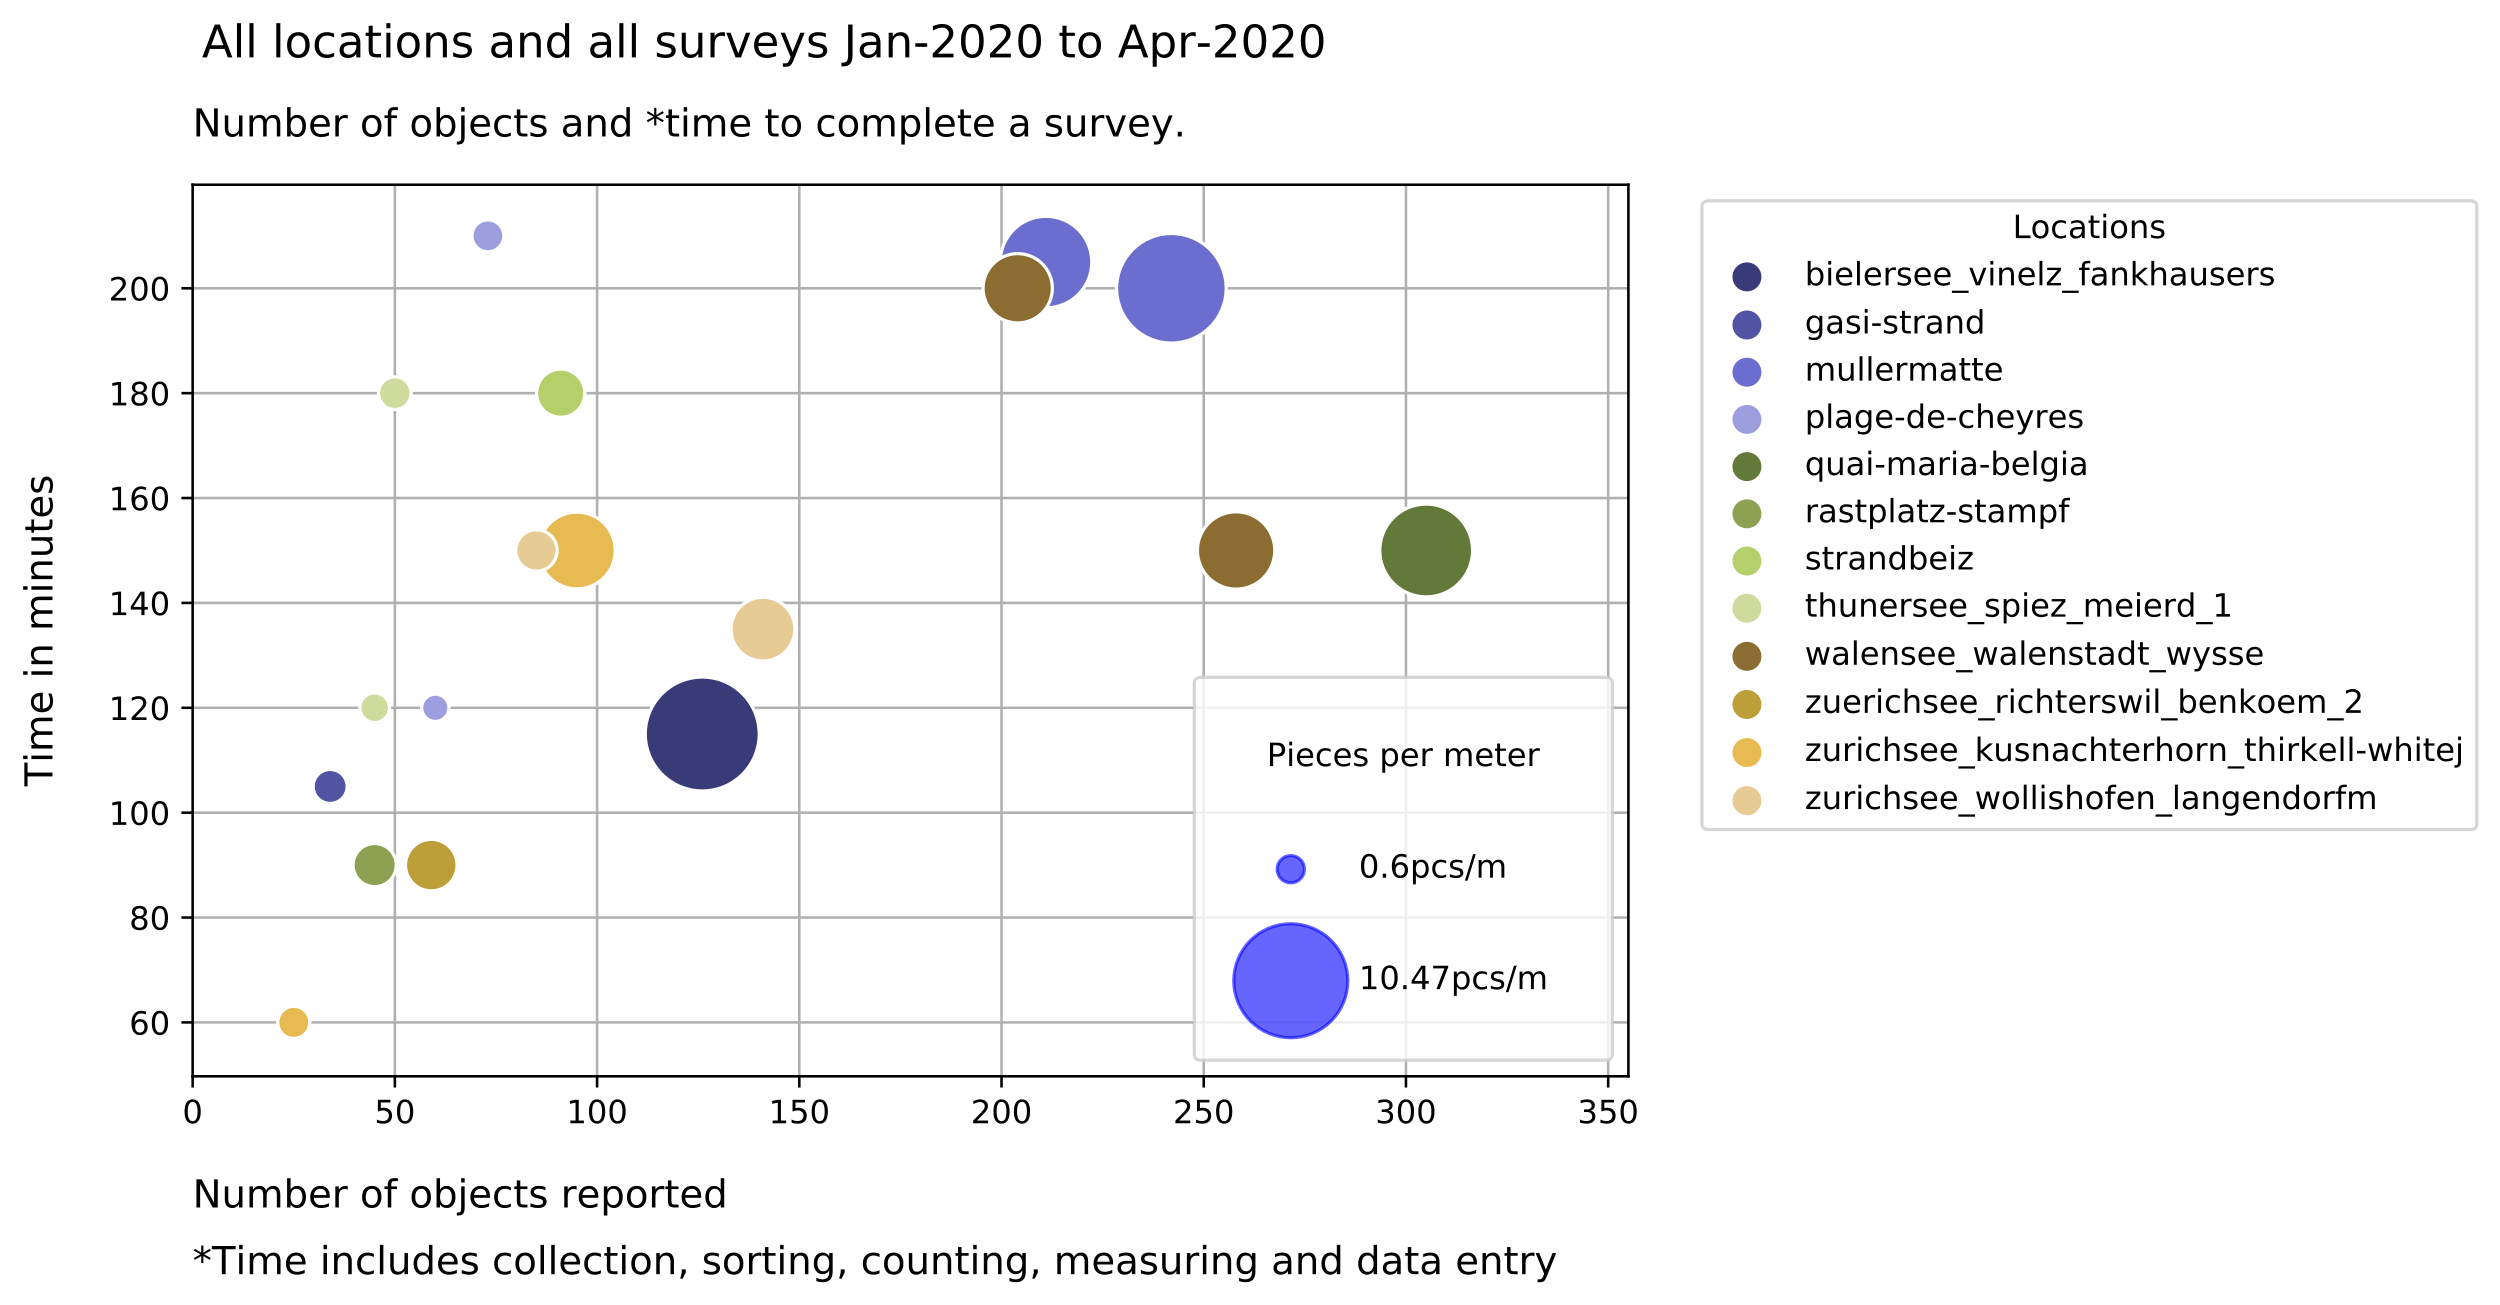 <?xml version="1.0" encoding="utf-8" standalone="no"?>
<!DOCTYPE svg PUBLIC "-//W3C//DTD SVG 1.1//EN"
  "http://www.w3.org/Graphics/SVG/1.1/DTD/svg11.dtd">
<!-- Created with matplotlib (https://matplotlib.org/) -->
<svg height="405.862pt" version="1.1" viewBox="0 0 777.299 405.862" width="777.299pt" xmlns="http://www.w3.org/2000/svg" xmlns:xlink="http://www.w3.org/1999/xlink">
 <defs>
  <style type="text/css">
*{stroke-linecap:butt;stroke-linejoin:round;}
  </style>
 </defs>
 <g id="figure_1">
  <g id="patch_1">
   <path d="M 0 405.862 
L 777.299 405.862 
L 777.299 0 
L 0 0 
z
" style="fill:#ffffff;"/>
  </g>
  <g id="axes_1">
   <g id="patch_2">
    <path d="M 59.901 334.638 
L 506.301 334.638 
L 506.301 57.438 
L 59.901 57.438 
z
" style="fill:#ffffff;"/>
   </g>
   <g id="matplotlib.axis_1">
    <g id="xtick_1">
     <g id="line2d_1">
      <path clip-path="url(#p693e214824)" d="M 59.901 334.638 
L 59.901 57.438 
" style="fill:none;stroke:#b0b0b0;stroke-linecap:square;stroke-width:0.8;"/>
     </g>
     <g id="line2d_2">
      <defs>
       <path d="M 0 0 
L 0 3.5 
" id="m62a6b4512a" style="stroke:#000000;stroke-width:0.8;"/>
      </defs>
      <g>
       <use style="stroke:#000000;stroke-width:0.8;" x="59.901" xlink:href="#m62a6b4512a" y="334.638"/>
      </g>
     </g>
     <g id="text_1">
      <!-- 0 -->
      <defs>
       <path d="M 31.781 66.406 
Q 24.172 66.406 20.328 58.906 
Q 16.5 51.422 16.5 36.375 
Q 16.5 21.391 20.328 13.891 
Q 24.172 6.391 31.781 6.391 
Q 39.453 6.391 43.281 13.891 
Q 47.125 21.391 47.125 36.375 
Q 47.125 51.422 43.281 58.906 
Q 39.453 66.406 31.781 66.406 
z
M 31.781 74.219 
Q 44.047 74.219 50.516 64.516 
Q 56.984 54.828 56.984 36.375 
Q 56.984 17.969 50.516 8.266 
Q 44.047 -1.422 31.781 -1.422 
Q 19.531 -1.422 13.062 8.266 
Q 6.594 17.969 6.594 36.375 
Q 6.594 54.828 13.062 64.516 
Q 19.531 74.219 31.781 74.219 
z
" id="DejaVuSans-48"/>
      </defs>
      <g transform="translate(56.72 349.236)scale(0.1 -0.1)">
       <use xlink:href="#DejaVuSans-48"/>
      </g>
     </g>
    </g>
    <g id="xtick_2">
     <g id="line2d_3">
      <path clip-path="url(#p693e214824)" d="M 122.774 334.638 
L 122.774 57.438 
" style="fill:none;stroke:#b0b0b0;stroke-linecap:square;stroke-width:0.8;"/>
     </g>
     <g id="line2d_4">
      <g>
       <use style="stroke:#000000;stroke-width:0.8;" x="122.774" xlink:href="#m62a6b4512a" y="334.638"/>
      </g>
     </g>
     <g id="text_2">
      <!-- 50 -->
      <defs>
       <path d="M 10.797 72.906 
L 49.516 72.906 
L 49.516 64.594 
L 19.828 64.594 
L 19.828 46.734 
Q 21.969 47.469 24.109 47.828 
Q 26.266 48.188 28.422 48.188 
Q 40.625 48.188 47.75 41.5 
Q 54.891 34.812 54.891 23.391 
Q 54.891 11.625 47.562 5.094 
Q 40.234 -1.422 26.906 -1.422 
Q 22.312 -1.422 17.547 -0.641 
Q 12.797 0.141 7.719 1.703 
L 7.719 11.625 
Q 12.109 9.234 16.797 8.062 
Q 21.484 6.891 26.703 6.891 
Q 35.156 6.891 40.078 11.328 
Q 45.016 15.766 45.016 23.391 
Q 45.016 31 40.078 35.438 
Q 35.156 39.891 26.703 39.891 
Q 22.75 39.891 18.812 39.016 
Q 14.891 38.141 10.797 36.281 
z
" id="DejaVuSans-53"/>
      </defs>
      <g transform="translate(116.412 349.236)scale(0.1 -0.1)">
       <use xlink:href="#DejaVuSans-53"/>
       <use x="63.623" xlink:href="#DejaVuSans-48"/>
      </g>
     </g>
    </g>
    <g id="xtick_3">
     <g id="line2d_5">
      <path clip-path="url(#p693e214824)" d="M 185.648 334.638 
L 185.648 57.438 
" style="fill:none;stroke:#b0b0b0;stroke-linecap:square;stroke-width:0.8;"/>
     </g>
     <g id="line2d_6">
      <g>
       <use style="stroke:#000000;stroke-width:0.8;" x="185.648" xlink:href="#m62a6b4512a" y="334.638"/>
      </g>
     </g>
     <g id="text_3">
      <!-- 100 -->
      <defs>
       <path d="M 12.406 8.297 
L 28.516 8.297 
L 28.516 63.922 
L 10.984 60.406 
L 10.984 69.391 
L 28.422 72.906 
L 38.281 72.906 
L 38.281 8.297 
L 54.391 8.297 
L 54.391 0 
L 12.406 0 
z
" id="DejaVuSans-49"/>
      </defs>
      <g transform="translate(176.104 349.236)scale(0.1 -0.1)">
       <use xlink:href="#DejaVuSans-49"/>
       <use x="63.623" xlink:href="#DejaVuSans-48"/>
       <use x="127.246" xlink:href="#DejaVuSans-48"/>
      </g>
     </g>
    </g>
    <g id="xtick_4">
     <g id="line2d_7">
      <path clip-path="url(#p693e214824)" d="M 248.521 334.638 
L 248.521 57.438 
" style="fill:none;stroke:#b0b0b0;stroke-linecap:square;stroke-width:0.8;"/>
     </g>
     <g id="line2d_8">
      <g>
       <use style="stroke:#000000;stroke-width:0.8;" x="248.521" xlink:href="#m62a6b4512a" y="334.638"/>
      </g>
     </g>
     <g id="text_4">
      <!-- 150 -->
      <g transform="translate(238.977 349.236)scale(0.1 -0.1)">
       <use xlink:href="#DejaVuSans-49"/>
       <use x="63.623" xlink:href="#DejaVuSans-53"/>
       <use x="127.246" xlink:href="#DejaVuSans-48"/>
      </g>
     </g>
    </g>
    <g id="xtick_5">
     <g id="line2d_9">
      <path clip-path="url(#p693e214824)" d="M 311.394 334.638 
L 311.394 57.438 
" style="fill:none;stroke:#b0b0b0;stroke-linecap:square;stroke-width:0.8;"/>
     </g>
     <g id="line2d_10">
      <g>
       <use style="stroke:#000000;stroke-width:0.8;" x="311.394" xlink:href="#m62a6b4512a" y="334.638"/>
      </g>
     </g>
     <g id="text_5">
      <!-- 200 -->
      <defs>
       <path d="M 19.188 8.297 
L 53.609 8.297 
L 53.609 0 
L 7.328 0 
L 7.328 8.297 
Q 12.938 14.109 22.625 23.891 
Q 32.328 33.688 34.812 36.531 
Q 39.547 41.844 41.422 45.531 
Q 43.312 49.219 43.312 52.781 
Q 43.312 58.594 39.234 62.25 
Q 35.156 65.922 28.609 65.922 
Q 23.969 65.922 18.812 64.312 
Q 13.672 62.703 7.812 59.422 
L 7.812 69.391 
Q 13.766 71.781 18.938 73 
Q 24.125 74.219 28.422 74.219 
Q 39.75 74.219 46.484 68.547 
Q 53.219 62.891 53.219 53.422 
Q 53.219 48.922 51.531 44.891 
Q 49.859 40.875 45.406 35.406 
Q 44.188 33.984 37.641 27.219 
Q 31.109 20.453 19.188 8.297 
z
" id="DejaVuSans-50"/>
      </defs>
      <g transform="translate(301.85 349.236)scale(0.1 -0.1)">
       <use xlink:href="#DejaVuSans-50"/>
       <use x="63.623" xlink:href="#DejaVuSans-48"/>
       <use x="127.246" xlink:href="#DejaVuSans-48"/>
      </g>
     </g>
    </g>
    <g id="xtick_6">
     <g id="line2d_11">
      <path clip-path="url(#p693e214824)" d="M 374.267 334.638 
L 374.267 57.438 
" style="fill:none;stroke:#b0b0b0;stroke-linecap:square;stroke-width:0.8;"/>
     </g>
     <g id="line2d_12">
      <g>
       <use style="stroke:#000000;stroke-width:0.8;" x="374.267" xlink:href="#m62a6b4512a" y="334.638"/>
      </g>
     </g>
     <g id="text_6">
      <!-- 250 -->
      <g transform="translate(364.724 349.236)scale(0.1 -0.1)">
       <use xlink:href="#DejaVuSans-50"/>
       <use x="63.623" xlink:href="#DejaVuSans-53"/>
       <use x="127.246" xlink:href="#DejaVuSans-48"/>
      </g>
     </g>
    </g>
    <g id="xtick_7">
     <g id="line2d_13">
      <path clip-path="url(#p693e214824)" d="M 437.141 334.638 
L 437.141 57.438 
" style="fill:none;stroke:#b0b0b0;stroke-linecap:square;stroke-width:0.8;"/>
     </g>
     <g id="line2d_14">
      <g>
       <use style="stroke:#000000;stroke-width:0.8;" x="437.141" xlink:href="#m62a6b4512a" y="334.638"/>
      </g>
     </g>
     <g id="text_7">
      <!-- 300 -->
      <defs>
       <path d="M 40.578 39.312 
Q 47.656 37.797 51.625 33 
Q 55.609 28.219 55.609 21.188 
Q 55.609 10.406 48.188 4.484 
Q 40.766 -1.422 27.094 -1.422 
Q 22.516 -1.422 17.656 -0.516 
Q 12.797 0.391 7.625 2.203 
L 7.625 11.719 
Q 11.719 9.328 16.594 8.109 
Q 21.484 6.891 26.812 6.891 
Q 36.078 6.891 40.938 10.547 
Q 45.797 14.203 45.797 21.188 
Q 45.797 27.641 41.281 31.266 
Q 36.766 34.906 28.719 34.906 
L 20.219 34.906 
L 20.219 43.016 
L 29.109 43.016 
Q 36.375 43.016 40.234 45.922 
Q 44.094 48.828 44.094 54.297 
Q 44.094 59.906 40.109 62.906 
Q 36.141 65.922 28.719 65.922 
Q 24.656 65.922 20.016 65.031 
Q 15.375 64.156 9.812 62.312 
L 9.812 71.094 
Q 15.438 72.656 20.344 73.438 
Q 25.25 74.219 29.594 74.219 
Q 40.828 74.219 47.359 69.109 
Q 53.906 64.016 53.906 55.328 
Q 53.906 49.266 50.438 45.094 
Q 46.969 40.922 40.578 39.312 
z
" id="DejaVuSans-51"/>
      </defs>
      <g transform="translate(427.597 349.236)scale(0.1 -0.1)">
       <use xlink:href="#DejaVuSans-51"/>
       <use x="63.623" xlink:href="#DejaVuSans-48"/>
       <use x="127.246" xlink:href="#DejaVuSans-48"/>
      </g>
     </g>
    </g>
    <g id="xtick_8">
     <g id="line2d_15">
      <path clip-path="url(#p693e214824)" d="M 500.014 334.638 
L 500.014 57.438 
" style="fill:none;stroke:#b0b0b0;stroke-linecap:square;stroke-width:0.8;"/>
     </g>
     <g id="line2d_16">
      <g>
       <use style="stroke:#000000;stroke-width:0.8;" x="500.014" xlink:href="#m62a6b4512a" y="334.638"/>
      </g>
     </g>
     <g id="text_8">
      <!-- 350 -->
      <g transform="translate(490.47 349.236)scale(0.1 -0.1)">
       <use xlink:href="#DejaVuSans-51"/>
       <use x="63.623" xlink:href="#DejaVuSans-53"/>
       <use x="127.246" xlink:href="#DejaVuSans-48"/>
      </g>
     </g>
    </g>
    <g id="text_9">
     <!-- Number of objects reported -->
     <defs>
      <path d="M 9.812 72.906 
L 23.094 72.906 
L 55.422 11.922 
L 55.422 72.906 
L 64.984 72.906 
L 64.984 0 
L 51.703 0 
L 19.391 60.984 
L 19.391 0 
L 9.812 0 
z
" id="DejaVuSans-78"/>
      <path d="M 8.5 21.578 
L 8.5 54.688 
L 17.484 54.688 
L 17.484 21.922 
Q 17.484 14.156 20.5 10.266 
Q 23.531 6.391 29.594 6.391 
Q 36.859 6.391 41.078 11.031 
Q 45.312 15.672 45.312 23.688 
L 45.312 54.688 
L 54.297 54.688 
L 54.297 0 
L 45.312 0 
L 45.312 8.406 
Q 42.047 3.422 37.719 1 
Q 33.406 -1.422 27.688 -1.422 
Q 18.266 -1.422 13.375 4.438 
Q 8.5 10.297 8.5 21.578 
z
M 31.109 56 
z
" id="DejaVuSans-117"/>
      <path d="M 52 44.188 
Q 55.375 50.25 60.062 53.125 
Q 64.75 56 71.094 56 
Q 79.641 56 84.281 50.016 
Q 88.922 44.047 88.922 33.016 
L 88.922 0 
L 79.891 0 
L 79.891 32.719 
Q 79.891 40.578 77.094 44.375 
Q 74.312 48.188 68.609 48.188 
Q 61.625 48.188 57.562 43.547 
Q 53.516 38.922 53.516 30.906 
L 53.516 0 
L 44.484 0 
L 44.484 32.719 
Q 44.484 40.625 41.703 44.406 
Q 38.922 48.188 33.109 48.188 
Q 26.219 48.188 22.156 43.531 
Q 18.109 38.875 18.109 30.906 
L 18.109 0 
L 9.078 0 
L 9.078 54.688 
L 18.109 54.688 
L 18.109 46.188 
Q 21.188 51.219 25.484 53.609 
Q 29.781 56 35.688 56 
Q 41.656 56 45.828 52.969 
Q 50 49.953 52 44.188 
z
" id="DejaVuSans-109"/>
      <path d="M 48.688 27.297 
Q 48.688 37.203 44.609 42.844 
Q 40.531 48.484 33.406 48.484 
Q 26.266 48.484 22.188 42.844 
Q 18.109 37.203 18.109 27.297 
Q 18.109 17.391 22.188 11.75 
Q 26.266 6.109 33.406 6.109 
Q 40.531 6.109 44.609 11.75 
Q 48.688 17.391 48.688 27.297 
z
M 18.109 46.391 
Q 20.953 51.266 25.266 53.625 
Q 29.594 56 35.594 56 
Q 45.562 56 51.781 48.094 
Q 58.016 40.188 58.016 27.297 
Q 58.016 14.406 51.781 6.484 
Q 45.562 -1.422 35.594 -1.422 
Q 29.594 -1.422 25.266 0.953 
Q 20.953 3.328 18.109 8.203 
L 18.109 0 
L 9.078 0 
L 9.078 75.984 
L 18.109 75.984 
z
" id="DejaVuSans-98"/>
      <path d="M 56.203 29.594 
L 56.203 25.203 
L 14.891 25.203 
Q 15.484 15.922 20.484 11.062 
Q 25.484 6.203 34.422 6.203 
Q 39.594 6.203 44.453 7.469 
Q 49.312 8.734 54.109 11.281 
L 54.109 2.781 
Q 49.266 0.734 44.188 -0.344 
Q 39.109 -1.422 33.891 -1.422 
Q 20.797 -1.422 13.156 6.188 
Q 5.516 13.812 5.516 26.812 
Q 5.516 40.234 12.766 48.109 
Q 20.016 56 32.328 56 
Q 43.359 56 49.781 48.891 
Q 56.203 41.797 56.203 29.594 
z
M 47.219 32.234 
Q 47.125 39.594 43.094 43.984 
Q 39.062 48.391 32.422 48.391 
Q 24.906 48.391 20.391 44.141 
Q 15.875 39.891 15.188 32.172 
z
" id="DejaVuSans-101"/>
      <path d="M 41.109 46.297 
Q 39.594 47.172 37.812 47.578 
Q 36.031 48 33.891 48 
Q 26.266 48 22.188 43.047 
Q 18.109 38.094 18.109 28.812 
L 18.109 0 
L 9.078 0 
L 9.078 54.688 
L 18.109 54.688 
L 18.109 46.188 
Q 20.953 51.172 25.484 53.578 
Q 30.031 56 36.531 56 
Q 37.453 56 38.578 55.875 
Q 39.703 55.766 41.062 55.516 
z
" id="DejaVuSans-114"/>
      <path id="DejaVuSans-32"/>
      <path d="M 30.609 48.391 
Q 23.391 48.391 19.188 42.75 
Q 14.984 37.109 14.984 27.297 
Q 14.984 17.484 19.156 11.844 
Q 23.344 6.203 30.609 6.203 
Q 37.797 6.203 41.984 11.859 
Q 46.188 17.531 46.188 27.297 
Q 46.188 37.016 41.984 42.703 
Q 37.797 48.391 30.609 48.391 
z
M 30.609 56 
Q 42.328 56 49.016 48.375 
Q 55.719 40.766 55.719 27.297 
Q 55.719 13.875 49.016 6.219 
Q 42.328 -1.422 30.609 -1.422 
Q 18.844 -1.422 12.172 6.219 
Q 5.516 13.875 5.516 27.297 
Q 5.516 40.766 12.172 48.375 
Q 18.844 56 30.609 56 
z
" id="DejaVuSans-111"/>
      <path d="M 37.109 75.984 
L 37.109 68.5 
L 28.516 68.5 
Q 23.688 68.5 21.797 66.547 
Q 19.922 64.594 19.922 59.516 
L 19.922 54.688 
L 34.719 54.688 
L 34.719 47.703 
L 19.922 47.703 
L 19.922 0 
L 10.891 0 
L 10.891 47.703 
L 2.297 47.703 
L 2.297 54.688 
L 10.891 54.688 
L 10.891 58.5 
Q 10.891 67.625 15.141 71.797 
Q 19.391 75.984 28.609 75.984 
z
" id="DejaVuSans-102"/>
      <path d="M 9.422 54.688 
L 18.406 54.688 
L 18.406 -0.984 
Q 18.406 -11.422 14.422 -16.109 
Q 10.453 -20.797 1.609 -20.797 
L -1.812 -20.797 
L -1.812 -13.188 
L 0.594 -13.188 
Q 5.719 -13.188 7.562 -10.812 
Q 9.422 -8.453 9.422 -0.984 
z
M 9.422 75.984 
L 18.406 75.984 
L 18.406 64.594 
L 9.422 64.594 
z
" id="DejaVuSans-106"/>
      <path d="M 48.781 52.594 
L 48.781 44.188 
Q 44.969 46.297 41.141 47.344 
Q 37.312 48.391 33.406 48.391 
Q 24.656 48.391 19.812 42.844 
Q 14.984 37.312 14.984 27.297 
Q 14.984 17.281 19.812 11.734 
Q 24.656 6.203 33.406 6.203 
Q 37.312 6.203 41.141 7.25 
Q 44.969 8.297 48.781 10.406 
L 48.781 2.094 
Q 45.016 0.344 40.984 -0.531 
Q 36.969 -1.422 32.422 -1.422 
Q 20.062 -1.422 12.781 6.344 
Q 5.516 14.109 5.516 27.297 
Q 5.516 40.672 12.859 48.328 
Q 20.219 56 33.016 56 
Q 37.156 56 41.109 55.141 
Q 45.062 54.297 48.781 52.594 
z
" id="DejaVuSans-99"/>
      <path d="M 18.312 70.219 
L 18.312 54.688 
L 36.812 54.688 
L 36.812 47.703 
L 18.312 47.703 
L 18.312 18.016 
Q 18.312 11.328 20.141 9.422 
Q 21.969 7.516 27.594 7.516 
L 36.812 7.516 
L 36.812 0 
L 27.594 0 
Q 17.188 0 13.234 3.875 
Q 9.281 7.766 9.281 18.016 
L 9.281 47.703 
L 2.688 47.703 
L 2.688 54.688 
L 9.281 54.688 
L 9.281 70.219 
z
" id="DejaVuSans-116"/>
      <path d="M 44.281 53.078 
L 44.281 44.578 
Q 40.484 46.531 36.375 47.5 
Q 32.281 48.484 27.875 48.484 
Q 21.188 48.484 17.844 46.438 
Q 14.5 44.391 14.5 40.281 
Q 14.5 37.156 16.891 35.375 
Q 19.281 33.594 26.516 31.984 
L 29.594 31.297 
Q 39.156 29.25 43.188 25.516 
Q 47.219 21.781 47.219 15.094 
Q 47.219 7.469 41.188 3.016 
Q 35.156 -1.422 24.609 -1.422 
Q 20.219 -1.422 15.453 -0.562 
Q 10.688 0.297 5.422 2 
L 5.422 11.281 
Q 10.406 8.688 15.234 7.391 
Q 20.062 6.109 24.812 6.109 
Q 31.156 6.109 34.562 8.281 
Q 37.984 10.453 37.984 14.406 
Q 37.984 18.062 35.516 20.016 
Q 33.062 21.969 24.703 23.781 
L 21.578 24.516 
Q 13.234 26.266 9.516 29.906 
Q 5.812 33.547 5.812 39.891 
Q 5.812 47.609 11.281 51.797 
Q 16.75 56 26.812 56 
Q 31.781 56 36.172 55.266 
Q 40.578 54.547 44.281 53.078 
z
" id="DejaVuSans-115"/>
      <path d="M 18.109 8.203 
L 18.109 -20.797 
L 9.078 -20.797 
L 9.078 54.688 
L 18.109 54.688 
L 18.109 46.391 
Q 20.953 51.266 25.266 53.625 
Q 29.594 56 35.594 56 
Q 45.562 56 51.781 48.094 
Q 58.016 40.188 58.016 27.297 
Q 58.016 14.406 51.781 6.484 
Q 45.562 -1.422 35.594 -1.422 
Q 29.594 -1.422 25.266 0.953 
Q 20.953 3.328 18.109 8.203 
z
M 48.688 27.297 
Q 48.688 37.203 44.609 42.844 
Q 40.531 48.484 33.406 48.484 
Q 26.266 48.484 22.188 42.844 
Q 18.109 37.203 18.109 27.297 
Q 18.109 17.391 22.188 11.75 
Q 26.266 6.109 33.406 6.109 
Q 40.531 6.109 44.609 11.75 
Q 48.688 17.391 48.688 27.297 
z
" id="DejaVuSans-112"/>
      <path d="M 45.406 46.391 
L 45.406 75.984 
L 54.391 75.984 
L 54.391 0 
L 45.406 0 
L 45.406 8.203 
Q 42.578 3.328 38.25 0.953 
Q 33.938 -1.422 27.875 -1.422 
Q 17.969 -1.422 11.734 6.484 
Q 5.516 14.406 5.516 27.297 
Q 5.516 40.188 11.734 48.094 
Q 17.969 56 27.875 56 
Q 33.938 56 38.25 53.625 
Q 42.578 51.266 45.406 46.391 
z
M 14.797 27.297 
Q 14.797 17.391 18.875 11.75 
Q 22.953 6.109 30.078 6.109 
Q 37.203 6.109 41.297 11.75 
Q 45.406 17.391 45.406 27.297 
Q 45.406 37.203 41.297 42.844 
Q 37.203 48.484 30.078 48.484 
Q 22.953 48.484 18.875 42.844 
Q 14.797 37.203 14.797 27.297 
z
" id="DejaVuSans-100"/>
     </defs>
     <g transform="translate(59.901 375.434)scale(0.12 -0.12)">
      <use xlink:href="#DejaVuSans-78"/>
      <use x="74.805" xlink:href="#DejaVuSans-117"/>
      <use x="138.184" xlink:href="#DejaVuSans-109"/>
      <use x="235.596" xlink:href="#DejaVuSans-98"/>
      <use x="299.072" xlink:href="#DejaVuSans-101"/>
      <use x="360.596" xlink:href="#DejaVuSans-114"/>
      <use x="401.709" xlink:href="#DejaVuSans-32"/>
      <use x="433.496" xlink:href="#DejaVuSans-111"/>
      <use x="494.678" xlink:href="#DejaVuSans-102"/>
      <use x="529.883" xlink:href="#DejaVuSans-32"/>
      <use x="561.67" xlink:href="#DejaVuSans-111"/>
      <use x="622.852" xlink:href="#DejaVuSans-98"/>
      <use x="686.328" xlink:href="#DejaVuSans-106"/>
      <use x="714.111" xlink:href="#DejaVuSans-101"/>
      <use x="775.635" xlink:href="#DejaVuSans-99"/>
      <use x="830.615" xlink:href="#DejaVuSans-116"/>
      <use x="869.824" xlink:href="#DejaVuSans-115"/>
      <use x="921.924" xlink:href="#DejaVuSans-32"/>
      <use x="953.711" xlink:href="#DejaVuSans-114"/>
      <use x="994.793" xlink:href="#DejaVuSans-101"/>
      <use x="1056.316" xlink:href="#DejaVuSans-112"/>
      <use x="1119.793" xlink:href="#DejaVuSans-111"/>
      <use x="1180.975" xlink:href="#DejaVuSans-114"/>
      <use x="1222.088" xlink:href="#DejaVuSans-116"/>
      <use x="1261.297" xlink:href="#DejaVuSans-101"/>
      <use x="1322.82" xlink:href="#DejaVuSans-100"/>
     </g>
     <!-- *Time includes collection, sorting, counting, measuring and data entry -->
     <defs>
      <path d="M 47.016 60.891 
L 29.5 51.422 
L 47.016 41.891 
L 44.188 37.109 
L 27.781 47.016 
L 27.781 28.609 
L 22.219 28.609 
L 22.219 47.016 
L 5.812 37.109 
L 2.984 41.891 
L 20.516 51.422 
L 2.984 60.891 
L 5.812 65.719 
L 22.219 55.812 
L 22.219 74.219 
L 27.781 74.219 
L 27.781 55.812 
L 44.188 65.719 
z
" id="DejaVuSans-42"/>
      <path d="M -0.297 72.906 
L 61.375 72.906 
L 61.375 64.594 
L 35.5 64.594 
L 35.5 0 
L 25.594 0 
L 25.594 64.594 
L -0.297 64.594 
z
" id="DejaVuSans-84"/>
      <path d="M 9.422 54.688 
L 18.406 54.688 
L 18.406 0 
L 9.422 0 
z
M 9.422 75.984 
L 18.406 75.984 
L 18.406 64.594 
L 9.422 64.594 
z
" id="DejaVuSans-105"/>
      <path d="M 54.891 33.016 
L 54.891 0 
L 45.906 0 
L 45.906 32.719 
Q 45.906 40.484 42.875 44.328 
Q 39.844 48.188 33.797 48.188 
Q 26.516 48.188 22.312 43.547 
Q 18.109 38.922 18.109 30.906 
L 18.109 0 
L 9.078 0 
L 9.078 54.688 
L 18.109 54.688 
L 18.109 46.188 
Q 21.344 51.125 25.703 53.562 
Q 30.078 56 35.797 56 
Q 45.219 56 50.047 50.172 
Q 54.891 44.344 54.891 33.016 
z
" id="DejaVuSans-110"/>
      <path d="M 9.422 75.984 
L 18.406 75.984 
L 18.406 0 
L 9.422 0 
z
" id="DejaVuSans-108"/>
      <path d="M 11.719 12.406 
L 22.016 12.406 
L 22.016 4 
L 14.016 -11.625 
L 7.719 -11.625 
L 11.719 4 
z
" id="DejaVuSans-44"/>
      <path d="M 45.406 27.984 
Q 45.406 37.75 41.375 43.109 
Q 37.359 48.484 30.078 48.484 
Q 22.859 48.484 18.828 43.109 
Q 14.797 37.75 14.797 27.984 
Q 14.797 18.266 18.828 12.891 
Q 22.859 7.516 30.078 7.516 
Q 37.359 7.516 41.375 12.891 
Q 45.406 18.266 45.406 27.984 
z
M 54.391 6.781 
Q 54.391 -7.172 48.188 -13.984 
Q 42 -20.797 29.203 -20.797 
Q 24.469 -20.797 20.266 -20.094 
Q 16.062 -19.391 12.109 -17.922 
L 12.109 -9.188 
Q 16.062 -11.328 19.922 -12.344 
Q 23.781 -13.375 27.781 -13.375 
Q 36.625 -13.375 41.016 -8.766 
Q 45.406 -4.156 45.406 5.172 
L 45.406 9.625 
Q 42.625 4.781 38.281 2.391 
Q 33.938 0 27.875 0 
Q 17.828 0 11.672 7.656 
Q 5.516 15.328 5.516 27.984 
Q 5.516 40.672 11.672 48.328 
Q 17.828 56 27.875 56 
Q 33.938 56 38.281 53.609 
Q 42.625 51.219 45.406 46.391 
L 45.406 54.688 
L 54.391 54.688 
z
" id="DejaVuSans-103"/>
      <path d="M 34.281 27.484 
Q 23.391 27.484 19.188 25 
Q 14.984 22.516 14.984 16.5 
Q 14.984 11.719 18.141 8.906 
Q 21.297 6.109 26.703 6.109 
Q 34.188 6.109 38.703 11.406 
Q 43.219 16.703 43.219 25.484 
L 43.219 27.484 
z
M 52.203 31.203 
L 52.203 0 
L 43.219 0 
L 43.219 8.297 
Q 40.141 3.328 35.547 0.953 
Q 30.953 -1.422 24.312 -1.422 
Q 15.922 -1.422 10.953 3.297 
Q 6 8.016 6 15.922 
Q 6 25.141 12.172 29.828 
Q 18.359 34.516 30.609 34.516 
L 43.219 34.516 
L 43.219 35.406 
Q 43.219 41.609 39.141 45 
Q 35.062 48.391 27.688 48.391 
Q 23 48.391 18.547 47.266 
Q 14.109 46.141 10.016 43.891 
L 10.016 52.203 
Q 14.938 54.109 19.578 55.047 
Q 24.219 56 28.609 56 
Q 40.484 56 46.344 49.844 
Q 52.203 43.703 52.203 31.203 
z
" id="DejaVuSans-97"/>
      <path d="M 32.172 -5.078 
Q 28.375 -14.844 24.75 -17.812 
Q 21.141 -20.797 15.094 -20.797 
L 7.906 -20.797 
L 7.906 -13.281 
L 13.188 -13.281 
Q 16.891 -13.281 18.938 -11.516 
Q 21 -9.766 23.484 -3.219 
L 25.094 0.875 
L 2.984 54.688 
L 12.5 54.688 
L 29.594 11.922 
L 46.688 54.688 
L 56.203 54.688 
z
" id="DejaVuSans-121"/>
     </defs>
     <g transform="translate(59.901 396.166)scale(0.12 -0.12)">
      <use xlink:href="#DejaVuSans-42"/>
      <use x="50" xlink:href="#DejaVuSans-84"/>
      <use x="111.037" xlink:href="#DejaVuSans-105"/>
      <use x="138.82" xlink:href="#DejaVuSans-109"/>
      <use x="236.232" xlink:href="#DejaVuSans-101"/>
      <use x="297.756" xlink:href="#DejaVuSans-32"/>
      <use x="329.543" xlink:href="#DejaVuSans-105"/>
      <use x="357.326" xlink:href="#DejaVuSans-110"/>
      <use x="420.705" xlink:href="#DejaVuSans-99"/>
      <use x="475.686" xlink:href="#DejaVuSans-108"/>
      <use x="503.469" xlink:href="#DejaVuSans-117"/>
      <use x="566.848" xlink:href="#DejaVuSans-100"/>
      <use x="630.324" xlink:href="#DejaVuSans-101"/>
      <use x="691.848" xlink:href="#DejaVuSans-115"/>
      <use x="743.947" xlink:href="#DejaVuSans-32"/>
      <use x="775.734" xlink:href="#DejaVuSans-99"/>
      <use x="830.715" xlink:href="#DejaVuSans-111"/>
      <use x="891.896" xlink:href="#DejaVuSans-108"/>
      <use x="919.68" xlink:href="#DejaVuSans-108"/>
      <use x="947.463" xlink:href="#DejaVuSans-101"/>
      <use x="1008.986" xlink:href="#DejaVuSans-99"/>
      <use x="1063.967" xlink:href="#DejaVuSans-116"/>
      <use x="1103.176" xlink:href="#DejaVuSans-105"/>
      <use x="1130.959" xlink:href="#DejaVuSans-111"/>
      <use x="1192.141" xlink:href="#DejaVuSans-110"/>
      <use x="1255.52" xlink:href="#DejaVuSans-44"/>
      <use x="1287.307" xlink:href="#DejaVuSans-32"/>
      <use x="1319.094" xlink:href="#DejaVuSans-115"/>
      <use x="1371.193" xlink:href="#DejaVuSans-111"/>
      <use x="1432.375" xlink:href="#DejaVuSans-114"/>
      <use x="1473.488" xlink:href="#DejaVuSans-116"/>
      <use x="1512.697" xlink:href="#DejaVuSans-105"/>
      <use x="1540.48" xlink:href="#DejaVuSans-110"/>
      <use x="1603.859" xlink:href="#DejaVuSans-103"/>
      <use x="1667.336" xlink:href="#DejaVuSans-44"/>
      <use x="1699.123" xlink:href="#DejaVuSans-32"/>
      <use x="1730.91" xlink:href="#DejaVuSans-99"/>
      <use x="1785.891" xlink:href="#DejaVuSans-111"/>
      <use x="1847.072" xlink:href="#DejaVuSans-117"/>
      <use x="1910.451" xlink:href="#DejaVuSans-110"/>
      <use x="1973.83" xlink:href="#DejaVuSans-116"/>
      <use x="2013.039" xlink:href="#DejaVuSans-105"/>
      <use x="2040.822" xlink:href="#DejaVuSans-110"/>
      <use x="2104.201" xlink:href="#DejaVuSans-103"/>
      <use x="2167.678" xlink:href="#DejaVuSans-44"/>
      <use x="2199.465" xlink:href="#DejaVuSans-32"/>
      <use x="2231.252" xlink:href="#DejaVuSans-109"/>
      <use x="2328.664" xlink:href="#DejaVuSans-101"/>
      <use x="2390.188" xlink:href="#DejaVuSans-97"/>
      <use x="2451.467" xlink:href="#DejaVuSans-115"/>
      <use x="2503.566" xlink:href="#DejaVuSans-117"/>
      <use x="2566.945" xlink:href="#DejaVuSans-114"/>
      <use x="2608.059" xlink:href="#DejaVuSans-105"/>
      <use x="2635.842" xlink:href="#DejaVuSans-110"/>
      <use x="2699.221" xlink:href="#DejaVuSans-103"/>
      <use x="2762.697" xlink:href="#DejaVuSans-32"/>
      <use x="2794.484" xlink:href="#DejaVuSans-97"/>
      <use x="2855.764" xlink:href="#DejaVuSans-110"/>
      <use x="2919.143" xlink:href="#DejaVuSans-100"/>
      <use x="2982.619" xlink:href="#DejaVuSans-32"/>
      <use x="3014.406" xlink:href="#DejaVuSans-100"/>
      <use x="3077.883" xlink:href="#DejaVuSans-97"/>
      <use x="3139.162" xlink:href="#DejaVuSans-116"/>
      <use x="3178.371" xlink:href="#DejaVuSans-97"/>
      <use x="3239.65" xlink:href="#DejaVuSans-32"/>
      <use x="3271.438" xlink:href="#DejaVuSans-101"/>
      <use x="3332.961" xlink:href="#DejaVuSans-110"/>
      <use x="3396.34" xlink:href="#DejaVuSans-116"/>
      <use x="3435.549" xlink:href="#DejaVuSans-114"/>
      <use x="3476.662" xlink:href="#DejaVuSans-121"/>
     </g>
    </g>
   </g>
   <g id="matplotlib.axis_2">
    <g id="ytick_1">
     <g id="line2d_17">
      <path clip-path="url(#p693e214824)" d="M 59.901 317.887 
L 506.301 317.887 
" style="fill:none;stroke:#b0b0b0;stroke-linecap:square;stroke-width:0.8;"/>
     </g>
     <g id="line2d_18">
      <defs>
       <path d="M 0 0 
L -3.5 0 
" id="m01257515a0" style="stroke:#000000;stroke-width:0.8;"/>
      </defs>
      <g>
       <use style="stroke:#000000;stroke-width:0.8;" x="59.901" xlink:href="#m01257515a0" y="317.887"/>
      </g>
     </g>
     <g id="text_10">
      <!-- 60 -->
      <defs>
       <path d="M 33.016 40.375 
Q 26.375 40.375 22.484 35.828 
Q 18.609 31.297 18.609 23.391 
Q 18.609 15.531 22.484 10.953 
Q 26.375 6.391 33.016 6.391 
Q 39.656 6.391 43.531 10.953 
Q 47.406 15.531 47.406 23.391 
Q 47.406 31.297 43.531 35.828 
Q 39.656 40.375 33.016 40.375 
z
M 52.594 71.297 
L 52.594 62.312 
Q 48.875 64.062 45.094 64.984 
Q 41.312 65.922 37.594 65.922 
Q 27.828 65.922 22.672 59.328 
Q 17.531 52.734 16.797 39.406 
Q 19.672 43.656 24.016 45.922 
Q 28.375 48.188 33.594 48.188 
Q 44.578 48.188 50.953 41.516 
Q 57.328 34.859 57.328 23.391 
Q 57.328 12.156 50.688 5.359 
Q 44.047 -1.422 33.016 -1.422 
Q 20.359 -1.422 13.672 8.266 
Q 6.984 17.969 6.984 36.375 
Q 6.984 53.656 15.188 63.938 
Q 23.391 74.219 37.203 74.219 
Q 40.922 74.219 44.703 73.484 
Q 48.484 72.75 52.594 71.297 
z
" id="DejaVuSans-54"/>
      </defs>
      <g transform="translate(40.176 321.686)scale(0.1 -0.1)">
       <use xlink:href="#DejaVuSans-54"/>
       <use x="63.623" xlink:href="#DejaVuSans-48"/>
      </g>
     </g>
    </g>
    <g id="ytick_2">
     <g id="line2d_19">
      <path clip-path="url(#p693e214824)" d="M 59.901 285.279 
L 506.301 285.279 
" style="fill:none;stroke:#b0b0b0;stroke-linecap:square;stroke-width:0.8;"/>
     </g>
     <g id="line2d_20">
      <g>
       <use style="stroke:#000000;stroke-width:0.8;" x="59.901" xlink:href="#m01257515a0" y="285.279"/>
      </g>
     </g>
     <g id="text_11">
      <!-- 80 -->
      <defs>
       <path d="M 31.781 34.625 
Q 24.75 34.625 20.719 30.859 
Q 16.703 27.094 16.703 20.516 
Q 16.703 13.922 20.719 10.156 
Q 24.75 6.391 31.781 6.391 
Q 38.812 6.391 42.859 10.172 
Q 46.922 13.969 46.922 20.516 
Q 46.922 27.094 42.891 30.859 
Q 38.875 34.625 31.781 34.625 
z
M 21.922 38.812 
Q 15.578 40.375 12.031 44.719 
Q 8.5 49.078 8.5 55.328 
Q 8.5 64.062 14.719 69.141 
Q 20.953 74.219 31.781 74.219 
Q 42.672 74.219 48.875 69.141 
Q 55.078 64.062 55.078 55.328 
Q 55.078 49.078 51.531 44.719 
Q 48 40.375 41.703 38.812 
Q 48.828 37.156 52.797 32.312 
Q 56.781 27.484 56.781 20.516 
Q 56.781 9.906 50.312 4.234 
Q 43.844 -1.422 31.781 -1.422 
Q 19.734 -1.422 13.25 4.234 
Q 6.781 9.906 6.781 20.516 
Q 6.781 27.484 10.781 32.312 
Q 14.797 37.156 21.922 38.812 
z
M 18.312 54.391 
Q 18.312 48.734 21.844 45.562 
Q 25.391 42.391 31.781 42.391 
Q 38.141 42.391 41.719 45.562 
Q 45.312 48.734 45.312 54.391 
Q 45.312 60.062 41.719 63.234 
Q 38.141 66.406 31.781 66.406 
Q 25.391 66.406 21.844 63.234 
Q 18.312 60.062 18.312 54.391 
z
" id="DejaVuSans-56"/>
      </defs>
      <g transform="translate(40.176 289.078)scale(0.1 -0.1)">
       <use xlink:href="#DejaVuSans-56"/>
       <use x="63.623" xlink:href="#DejaVuSans-48"/>
      </g>
     </g>
    </g>
    <g id="ytick_3">
     <g id="line2d_21">
      <path clip-path="url(#p693e214824)" d="M 59.901 252.672 
L 506.301 252.672 
" style="fill:none;stroke:#b0b0b0;stroke-linecap:square;stroke-width:0.8;"/>
     </g>
     <g id="line2d_22">
      <g>
       <use style="stroke:#000000;stroke-width:0.8;" x="59.901" xlink:href="#m01257515a0" y="252.672"/>
      </g>
     </g>
     <g id="text_12">
      <!-- 100 -->
      <g transform="translate(33.814 256.471)scale(0.1 -0.1)">
       <use xlink:href="#DejaVuSans-49"/>
       <use x="63.623" xlink:href="#DejaVuSans-48"/>
       <use x="127.246" xlink:href="#DejaVuSans-48"/>
      </g>
     </g>
    </g>
    <g id="ytick_4">
     <g id="line2d_23">
      <path clip-path="url(#p693e214824)" d="M 59.901 220.064 
L 506.301 220.064 
" style="fill:none;stroke:#b0b0b0;stroke-linecap:square;stroke-width:0.8;"/>
     </g>
     <g id="line2d_24">
      <g>
       <use style="stroke:#000000;stroke-width:0.8;" x="59.901" xlink:href="#m01257515a0" y="220.064"/>
      </g>
     </g>
     <g id="text_13">
      <!-- 120 -->
      <g transform="translate(33.814 223.863)scale(0.1 -0.1)">
       <use xlink:href="#DejaVuSans-49"/>
       <use x="63.623" xlink:href="#DejaVuSans-50"/>
       <use x="127.246" xlink:href="#DejaVuSans-48"/>
      </g>
     </g>
    </g>
    <g id="ytick_5">
     <g id="line2d_25">
      <path clip-path="url(#p693e214824)" d="M 59.901 187.456 
L 506.301 187.456 
" style="fill:none;stroke:#b0b0b0;stroke-linecap:square;stroke-width:0.8;"/>
     </g>
     <g id="line2d_26">
      <g>
       <use style="stroke:#000000;stroke-width:0.8;" x="59.901" xlink:href="#m01257515a0" y="187.456"/>
      </g>
     </g>
     <g id="text_14">
      <!-- 140 -->
      <defs>
       <path d="M 37.797 64.312 
L 12.891 25.391 
L 37.797 25.391 
z
M 35.203 72.906 
L 47.609 72.906 
L 47.609 25.391 
L 58.016 25.391 
L 58.016 17.188 
L 47.609 17.188 
L 47.609 0 
L 37.797 0 
L 37.797 17.188 
L 4.891 17.188 
L 4.891 26.703 
z
" id="DejaVuSans-52"/>
      </defs>
      <g transform="translate(33.814 191.256)scale(0.1 -0.1)">
       <use xlink:href="#DejaVuSans-49"/>
       <use x="63.623" xlink:href="#DejaVuSans-52"/>
       <use x="127.246" xlink:href="#DejaVuSans-48"/>
      </g>
     </g>
    </g>
    <g id="ytick_6">
     <g id="line2d_27">
      <path clip-path="url(#p693e214824)" d="M 59.901 154.849 
L 506.301 154.849 
" style="fill:none;stroke:#b0b0b0;stroke-linecap:square;stroke-width:0.8;"/>
     </g>
     <g id="line2d_28">
      <g>
       <use style="stroke:#000000;stroke-width:0.8;" x="59.901" xlink:href="#m01257515a0" y="154.849"/>
      </g>
     </g>
     <g id="text_15">
      <!-- 160 -->
      <g transform="translate(33.814 158.648)scale(0.1 -0.1)">
       <use xlink:href="#DejaVuSans-49"/>
       <use x="63.623" xlink:href="#DejaVuSans-54"/>
       <use x="127.246" xlink:href="#DejaVuSans-48"/>
      </g>
     </g>
    </g>
    <g id="ytick_7">
     <g id="line2d_29">
      <path clip-path="url(#p693e214824)" d="M 59.901 122.241 
L 506.301 122.241 
" style="fill:none;stroke:#b0b0b0;stroke-linecap:square;stroke-width:0.8;"/>
     </g>
     <g id="line2d_30">
      <g>
       <use style="stroke:#000000;stroke-width:0.8;" x="59.901" xlink:href="#m01257515a0" y="122.241"/>
      </g>
     </g>
     <g id="text_16">
      <!-- 180 -->
      <g transform="translate(33.814 126.04)scale(0.1 -0.1)">
       <use xlink:href="#DejaVuSans-49"/>
       <use x="63.623" xlink:href="#DejaVuSans-56"/>
       <use x="127.246" xlink:href="#DejaVuSans-48"/>
      </g>
     </g>
    </g>
    <g id="ytick_8">
     <g id="line2d_31">
      <path clip-path="url(#p693e214824)" d="M 59.901 89.633 
L 506.301 89.633 
" style="fill:none;stroke:#b0b0b0;stroke-linecap:square;stroke-width:0.8;"/>
     </g>
     <g id="line2d_32">
      <g>
       <use style="stroke:#000000;stroke-width:0.8;" x="59.901" xlink:href="#m01257515a0" y="89.633"/>
      </g>
     </g>
     <g id="text_17">
      <!-- 200 -->
      <g transform="translate(33.814 93.433)scale(0.1 -0.1)">
       <use xlink:href="#DejaVuSans-50"/>
       <use x="63.623" xlink:href="#DejaVuSans-48"/>
       <use x="127.246" xlink:href="#DejaVuSans-48"/>
      </g>
     </g>
    </g>
    <g id="text_18">
     <!-- Time in minutes -->
     <g transform="translate(16.318 244.472)rotate(-90)scale(0.12 -0.12)">
      <use xlink:href="#DejaVuSans-84"/>
      <use x="61.037" xlink:href="#DejaVuSans-105"/>
      <use x="88.82" xlink:href="#DejaVuSans-109"/>
      <use x="186.232" xlink:href="#DejaVuSans-101"/>
      <use x="247.756" xlink:href="#DejaVuSans-32"/>
      <use x="279.543" xlink:href="#DejaVuSans-105"/>
      <use x="307.326" xlink:href="#DejaVuSans-110"/>
      <use x="370.705" xlink:href="#DejaVuSans-32"/>
      <use x="402.492" xlink:href="#DejaVuSans-109"/>
      <use x="499.904" xlink:href="#DejaVuSans-105"/>
      <use x="527.688" xlink:href="#DejaVuSans-110"/>
      <use x="591.066" xlink:href="#DejaVuSans-117"/>
      <use x="654.445" xlink:href="#DejaVuSans-116"/>
      <use x="693.654" xlink:href="#DejaVuSans-101"/>
      <use x="755.178" xlink:href="#DejaVuSans-115"/>
     </g>
    </g>
   </g>
   <g id="PathCollection_1">
    <defs>
     <path d="M 0 17.723 
C 4.7 17.723 9.208 15.855 12.532 12.532 
C 15.855 9.208 17.723 4.7 17.723 0 
C 17.723 -4.7 15.855 -9.208 12.532 -12.532 
C 9.208 -15.855 4.7 -17.723 0 -17.723 
C -4.7 -17.723 -9.208 -15.855 -12.532 -12.532 
C -15.855 -9.208 -17.723 -4.7 -17.723 0 
C -17.723 4.7 -15.855 9.208 -12.532 12.532 
C -9.208 15.855 -4.7 17.723 0 17.723 
z
" id="m9a725a1a60" style="stroke:#ffffff;"/>
    </defs>
    <g clip-path="url(#p693e214824)">
     <use style="fill:#393b79;stroke:#ffffff;" x="218.342" xlink:href="#m9a725a1a60" y="228.216"/>
    </g>
   </g>
   <g id="PathCollection_2">
    <defs>
     <path d="M 0 5.282 
C 1.401 5.282 2.744 4.725 3.735 3.735 
C 4.725 2.744 5.282 1.401 5.282 0 
C 5.282 -1.401 4.725 -2.744 3.735 -3.735 
C 2.744 -4.725 1.401 -5.282 0 -5.282 
C -1.401 -5.282 -2.744 -4.725 -3.735 -3.735 
C -4.725 -2.744 -5.282 -1.401 -5.282 0 
C -5.282 1.401 -4.725 2.744 -3.735 3.735 
C -2.744 4.725 -1.401 5.282 0 5.282 
z
" id="mac4cfde3da" style="stroke:#ffffff;"/>
    </defs>
    <g clip-path="url(#p693e214824)">
     <use style="fill:#5254a3;stroke:#ffffff;" x="102.655" xlink:href="#mac4cfde3da" y="244.52"/>
    </g>
   </g>
   <g id="PathCollection_3">
    <path clip-path="url(#p693e214824)" d="M 364.208 106.674 
C 368.727 106.674 373.062 104.879 376.258 101.683 
C 379.453 98.488 381.249 94.153 381.249 89.633 
C 381.249 85.114 379.453 80.779 376.258 77.583 
C 373.062 74.388 368.727 72.592 364.208 72.592 
C 359.688 72.592 355.354 74.388 352.158 77.583 
C 348.962 80.779 347.167 85.114 347.167 89.633 
C 347.167 94.153 348.962 98.488 352.158 101.683 
C 355.354 104.879 359.688 106.674 364.208 106.674 
z
" style="fill:#6b6ecf;stroke:#ffffff;"/>
    <path clip-path="url(#p693e214824)" d="M 325.226 95.712 
C 329 95.712 332.62 94.212 335.289 91.544 
C 337.957 88.875 339.457 85.255 339.457 81.481 
C 339.457 77.708 337.957 74.088 335.289 71.419 
C 332.62 68.751 329 67.251 325.226 67.251 
C 321.452 67.251 317.833 68.751 315.164 71.419 
C 312.495 74.088 310.996 77.708 310.996 81.481 
C 310.996 85.255 312.495 88.875 315.164 91.544 
C 317.833 94.212 321.452 95.712 325.226 95.712 
z
" style="fill:#6b6ecf;stroke:#ffffff;"/>
   </g>
   <g id="PathCollection_4">
    <path clip-path="url(#p693e214824)" d="M 135.349 224.307 
C 136.474 224.307 137.554 223.86 138.349 223.064 
C 139.145 222.268 139.592 221.189 139.592 220.064 
C 139.592 218.939 139.145 217.86 138.349 217.064 
C 137.554 216.268 136.474 215.821 135.349 215.821 
C 134.224 215.821 133.145 216.268 132.349 217.064 
C 131.554 217.86 131.106 218.939 131.106 220.064 
C 131.106 221.189 131.554 222.268 132.349 223.064 
C 133.145 223.86 134.224 224.307 135.349 224.307 
z
" style="fill:#9c9ede;stroke:#ffffff;"/>
    <path clip-path="url(#p693e214824)" d="M 151.696 78.289 
C 153.012 78.289 154.273 77.767 155.203 76.837 
C 156.133 75.907 156.656 74.645 156.656 73.33 
C 156.656 72.014 156.133 70.753 155.203 69.822 
C 154.273 68.892 153.012 68.37 151.696 68.37 
C 150.381 68.37 149.119 68.892 148.189 69.822 
C 147.259 70.753 146.736 72.014 146.736 73.33 
C 146.736 74.645 147.259 75.907 148.189 76.837 
C 149.119 77.767 150.381 78.289 151.696 78.289 
z
" style="fill:#9c9ede;stroke:#ffffff;"/>
   </g>
   <g id="PathCollection_5">
    <defs>
     <path d="M 0 14.429 
C 3.827 14.429 7.497 12.909 10.203 10.203 
C 12.909 7.497 14.429 3.827 14.429 0 
C 14.429 -3.827 12.909 -7.497 10.203 -10.203 
C 7.497 -12.909 3.827 -14.429 0 -14.429 
C -3.827 -14.429 -7.497 -12.909 -10.203 -10.203 
C -12.909 -7.497 -14.429 -3.827 -14.429 0 
C -14.429 3.827 -12.909 7.497 -10.203 10.203 
C -7.497 12.909 -3.827 14.429 0 14.429 
z
" id="m92a627ca6f" style="stroke:#ffffff;"/>
    </defs>
    <g clip-path="url(#p693e214824)">
     <use style="fill:#637939;stroke:#ffffff;" x="443.428" xlink:href="#m92a627ca6f" y="171.152"/>
    </g>
   </g>
   <g id="PathCollection_6">
    <defs>
     <path d="M 0 6.708 
C 1.779 6.708 3.485 6.001 4.743 4.743 
C 6.001 3.485 6.708 1.779 6.708 0 
C 6.708 -1.779 6.001 -3.485 4.743 -4.743 
C 3.485 -6.001 1.779 -6.708 0 -6.708 
C -1.779 -6.708 -3.485 -6.001 -4.743 -4.743 
C -6.001 -3.485 -6.708 -1.779 -6.708 0 
C -6.708 1.779 -6.001 3.485 -4.743 4.743 
C -3.485 6.001 -1.779 6.708 0 6.708 
z
" id="ma477db9796" style="stroke:#ffffff;"/>
    </defs>
    <g clip-path="url(#p693e214824)">
     <use style="fill:#8ca252;stroke:#ffffff;" x="116.487" xlink:href="#ma477db9796" y="268.975"/>
    </g>
   </g>
   <g id="PathCollection_7">
    <defs>
     <path d="M 0 7.49 
C 1.986 7.49 3.892 6.701 5.296 5.296 
C 6.701 3.892 7.49 1.986 7.49 0 
C 7.49 -1.986 6.701 -3.892 5.296 -5.296 
C 3.892 -6.701 1.986 -7.49 0 -7.49 
C -1.986 -7.49 -3.892 -6.701 -5.296 -5.296 
C -6.701 -3.892 -7.49 -1.986 -7.49 0 
C -7.49 1.986 -6.701 3.892 -5.296 5.296 
C -3.892 6.701 -1.986 7.49 0 7.49 
z
" id="m3d9812b115" style="stroke:#ffffff;"/>
    </defs>
    <g clip-path="url(#p693e214824)">
     <use style="fill:#b5cf6b;stroke:#ffffff;" x="174.331" xlink:href="#m3d9812b115" y="122.241"/>
    </g>
   </g>
   <g id="PathCollection_8">
    <path clip-path="url(#p693e214824)" d="M 116.487 224.679 
C 117.711 224.679 118.885 224.193 119.751 223.327 
C 120.616 222.462 121.102 221.288 121.102 220.064 
C 121.102 218.84 120.616 217.666 119.751 216.801 
C 118.885 215.935 117.711 215.449 116.487 215.449 
C 115.263 215.449 114.089 215.935 113.224 216.801 
C 112.358 217.666 111.872 218.84 111.872 220.064 
C 111.872 221.288 112.358 222.462 113.224 223.327 
C 114.089 224.193 115.263 224.679 116.487 224.679 
z
" style="fill:#cedb9c;stroke:#ffffff;"/>
    <path clip-path="url(#p693e214824)" d="M 122.774 127.32 
C 124.122 127.32 125.414 126.785 126.366 125.833 
C 127.319 124.88 127.854 123.588 127.854 122.241 
C 127.854 120.894 127.319 119.602 126.366 118.649 
C 125.414 117.697 124.122 117.162 122.774 117.162 
C 121.427 117.162 120.135 117.697 119.183 118.649 
C 118.23 119.602 117.695 120.894 117.695 122.241 
C 117.695 123.588 118.23 124.88 119.183 125.833 
C 120.135 126.785 121.427 127.32 122.774 127.32 
z
" style="fill:#cedb9c;stroke:#ffffff;"/>
   </g>
   <g id="PathCollection_9">
    <path clip-path="url(#p693e214824)" d="M 316.424 100.408 
C 319.282 100.408 322.023 99.273 324.043 97.252 
C 326.064 95.232 327.199 92.491 327.199 89.633 
C 327.199 86.776 326.064 84.035 324.043 82.014 
C 322.023 79.994 319.282 78.858 316.424 78.858 
C 313.567 78.858 310.826 79.994 308.805 82.014 
C 306.784 84.035 305.649 86.776 305.649 89.633 
C 305.649 92.491 306.784 95.232 308.805 97.252 
C 310.826 99.273 313.567 100.408 316.424 100.408 
z
" style="fill:#8c6d31;stroke:#ffffff;"/>
    <path clip-path="url(#p693e214824)" d="M 384.327 183.177 
C 387.516 183.177 390.575 181.91 392.83 179.655 
C 395.085 177.4 396.352 174.342 396.352 171.152 
C 396.352 167.963 395.085 164.905 392.83 162.65 
C 390.575 160.395 387.516 159.128 384.327 159.128 
C 381.138 159.128 378.079 160.395 375.824 162.65 
C 373.569 164.905 372.302 167.963 372.302 171.152 
C 372.302 174.342 373.569 177.4 375.824 179.655 
C 378.079 181.91 381.138 183.177 384.327 183.177 
z
" style="fill:#8c6d31;stroke:#ffffff;"/>
   </g>
   <g id="PathCollection_10">
    <defs>
     <path d="M 0 8.012 
C 2.125 8.012 4.163 7.168 5.666 5.666 
C 7.168 4.163 8.012 2.125 8.012 0 
C 8.012 -2.125 7.168 -4.163 5.666 -5.666 
C 4.163 -7.168 2.125 -8.012 0 -8.012 
C -2.125 -8.012 -4.163 -7.168 -5.666 -5.666 
C -7.168 -4.163 -8.012 -2.125 -8.012 0 
C -8.012 2.125 -7.168 4.163 -5.666 5.666 
C -4.163 7.168 -2.125 8.012 0 8.012 
z
" id="m62eea059ee" style="stroke:#ffffff;"/>
    </defs>
    <g clip-path="url(#p693e214824)">
     <use style="fill:#bd9e39;stroke:#ffffff;" x="134.092" xlink:href="#m62eea059ee" y="268.975"/>
    </g>
   </g>
   <g id="PathCollection_11">
    <path clip-path="url(#p693e214824)" d="M 179.36 183.09 
C 182.526 183.09 185.563 181.832 187.801 179.593 
C 190.04 177.355 191.298 174.318 191.298 171.152 
C 191.298 167.987 190.04 164.95 187.801 162.712 
C 185.563 160.473 182.526 159.215 179.36 159.215 
C 176.195 159.215 173.158 160.473 170.919 162.712 
C 168.681 164.95 167.423 167.987 167.423 171.152 
C 167.423 174.318 168.681 177.355 170.919 179.593 
C 173.158 181.832 176.195 183.09 179.36 183.09 
z
" style="fill:#e7ba52;stroke:#ffffff;"/>
    <path clip-path="url(#p693e214824)" d="M 91.338 322.877 
C 92.661 322.877 93.931 322.351 94.866 321.415 
C 95.802 320.48 96.328 319.21 96.328 317.887 
C 96.328 316.564 95.802 315.294 94.866 314.358 
C 93.931 313.423 92.661 312.897 91.338 312.897 
C 90.015 312.897 88.745 313.423 87.809 314.358 
C 86.874 315.294 86.348 316.564 86.348 317.887 
C 86.348 319.21 86.874 320.48 87.809 321.415 
C 88.745 322.351 90.015 322.877 91.338 322.877 
z
" style="fill:#e7ba52;stroke:#ffffff;"/>
   </g>
   <g id="PathCollection_12">
    <path clip-path="url(#p693e214824)" d="M 166.786 177.587 
C 168.492 177.587 170.129 176.909 171.335 175.702 
C 172.542 174.496 173.22 172.859 173.22 171.152 
C 173.22 169.446 172.542 167.809 171.335 166.603 
C 170.129 165.396 168.492 164.718 166.786 164.718 
C 165.079 164.718 163.443 165.396 162.236 166.603 
C 161.029 167.809 160.351 169.446 160.351 171.152 
C 160.351 172.859 161.029 174.496 162.236 175.702 
C 163.443 176.909 165.079 177.587 166.786 177.587 
z
" style="fill:#e7cb94;stroke:#ffffff;"/>
    <path clip-path="url(#p693e214824)" d="M 237.204 205.528 
C 239.835 205.528 242.358 204.483 244.218 202.622 
C 246.078 200.762 247.123 198.239 247.123 195.608 
C 247.123 192.977 246.078 190.454 244.218 188.594 
C 242.358 186.734 239.835 185.689 237.204 185.689 
C 234.573 185.689 232.05 186.734 230.19 188.594 
C 228.329 190.454 227.284 192.977 227.284 195.608 
C 227.284 198.239 228.329 200.762 230.19 202.622 
C 232.05 204.483 234.573 205.528 237.204 205.528 
z
" style="fill:#e7cb94;stroke:#ffffff;"/>
   </g>
   <g id="PathCollection_13"/>
   <g id="PathCollection_14"/>
   <g id="patch_3">
    <path d="M 59.901 334.638 
L 59.901 57.438 
" style="fill:none;stroke:#000000;stroke-linecap:square;stroke-linejoin:miter;stroke-width:0.8;"/>
   </g>
   <g id="patch_4">
    <path d="M 506.301 334.638 
L 506.301 57.438 
" style="fill:none;stroke:#000000;stroke-linecap:square;stroke-linejoin:miter;stroke-width:0.8;"/>
   </g>
   <g id="patch_5">
    <path d="M 59.901 334.638 
L 506.301 334.638 
" style="fill:none;stroke:#000000;stroke-linecap:square;stroke-linejoin:miter;stroke-width:0.8;"/>
   </g>
   <g id="patch_6">
    <path d="M 59.901 57.438 
L 506.301 57.438 
" style="fill:none;stroke:#000000;stroke-linecap:square;stroke-linejoin:miter;stroke-width:0.8;"/>
   </g>
   <g id="text_19">
    <!-- Number of objects and *time to complete a survey. -->
    <defs>
     <path d="M 2.984 54.688 
L 12.5 54.688 
L 29.594 8.797 
L 46.688 54.688 
L 56.203 54.688 
L 35.688 0 
L 23.484 0 
z
" id="DejaVuSans-118"/>
     <path d="M 10.688 12.406 
L 21 12.406 
L 21 0 
L 10.688 0 
z
" id="DejaVuSans-46"/>
    </defs>
    <g transform="translate(59.901 42.438)scale(0.12 -0.12)">
     <use xlink:href="#DejaVuSans-78"/>
     <use x="74.805" xlink:href="#DejaVuSans-117"/>
     <use x="138.184" xlink:href="#DejaVuSans-109"/>
     <use x="235.596" xlink:href="#DejaVuSans-98"/>
     <use x="299.072" xlink:href="#DejaVuSans-101"/>
     <use x="360.596" xlink:href="#DejaVuSans-114"/>
     <use x="401.709" xlink:href="#DejaVuSans-32"/>
     <use x="433.496" xlink:href="#DejaVuSans-111"/>
     <use x="494.678" xlink:href="#DejaVuSans-102"/>
     <use x="529.883" xlink:href="#DejaVuSans-32"/>
     <use x="561.67" xlink:href="#DejaVuSans-111"/>
     <use x="622.852" xlink:href="#DejaVuSans-98"/>
     <use x="686.328" xlink:href="#DejaVuSans-106"/>
     <use x="714.111" xlink:href="#DejaVuSans-101"/>
     <use x="775.635" xlink:href="#DejaVuSans-99"/>
     <use x="830.615" xlink:href="#DejaVuSans-116"/>
     <use x="869.824" xlink:href="#DejaVuSans-115"/>
     <use x="921.924" xlink:href="#DejaVuSans-32"/>
     <use x="953.711" xlink:href="#DejaVuSans-97"/>
     <use x="1014.99" xlink:href="#DejaVuSans-110"/>
     <use x="1078.369" xlink:href="#DejaVuSans-100"/>
     <use x="1141.846" xlink:href="#DejaVuSans-32"/>
     <use x="1173.633" xlink:href="#DejaVuSans-42"/>
     <use x="1223.633" xlink:href="#DejaVuSans-116"/>
     <use x="1262.842" xlink:href="#DejaVuSans-105"/>
     <use x="1290.625" xlink:href="#DejaVuSans-109"/>
     <use x="1388.037" xlink:href="#DejaVuSans-101"/>
     <use x="1449.561" xlink:href="#DejaVuSans-32"/>
     <use x="1481.348" xlink:href="#DejaVuSans-116"/>
     <use x="1520.557" xlink:href="#DejaVuSans-111"/>
     <use x="1581.738" xlink:href="#DejaVuSans-32"/>
     <use x="1613.525" xlink:href="#DejaVuSans-99"/>
     <use x="1668.506" xlink:href="#DejaVuSans-111"/>
     <use x="1729.688" xlink:href="#DejaVuSans-109"/>
     <use x="1827.1" xlink:href="#DejaVuSans-112"/>
     <use x="1890.576" xlink:href="#DejaVuSans-108"/>
     <use x="1918.359" xlink:href="#DejaVuSans-101"/>
     <use x="1979.883" xlink:href="#DejaVuSans-116"/>
     <use x="2019.092" xlink:href="#DejaVuSans-101"/>
     <use x="2080.615" xlink:href="#DejaVuSans-32"/>
     <use x="2112.402" xlink:href="#DejaVuSans-97"/>
     <use x="2173.682" xlink:href="#DejaVuSans-32"/>
     <use x="2205.469" xlink:href="#DejaVuSans-115"/>
     <use x="2257.568" xlink:href="#DejaVuSans-117"/>
     <use x="2320.947" xlink:href="#DejaVuSans-114"/>
     <use x="2362.061" xlink:href="#DejaVuSans-118"/>
     <use x="2421.24" xlink:href="#DejaVuSans-101"/>
     <use x="2482.764" xlink:href="#DejaVuSans-121"/>
     <use x="2541.725" xlink:href="#DejaVuSans-46"/>
    </g>
   </g>
   <g id="legend_1">
    <g id="patch_7">
     <path d="M 531.157 257.922 
L 768.099 257.922 
Q 770.099 257.922 770.099 255.922 
L 770.099 64.438 
Q 770.099 62.438 768.099 62.438 
L 531.157 62.438 
Q 529.157 62.438 529.157 64.438 
L 529.157 255.922 
Q 529.157 257.922 531.157 257.922 
z
" style="fill:#ffffff;opacity:0.8;stroke:#cccccc;stroke-linejoin:miter;"/>
    </g>
    <g id="text_20">
     <!-- Locations -->
     <defs>
      <path d="M 9.812 72.906 
L 19.672 72.906 
L 19.672 8.297 
L 55.172 8.297 
L 55.172 0 
L 9.812 0 
z
" id="DejaVuSans-76"/>
     </defs>
     <g transform="translate(625.788 74.036)scale(0.1 -0.1)">
      <use xlink:href="#DejaVuSans-76"/>
      <use x="55.697" xlink:href="#DejaVuSans-111"/>
      <use x="116.879" xlink:href="#DejaVuSans-99"/>
      <use x="171.859" xlink:href="#DejaVuSans-97"/>
      <use x="233.139" xlink:href="#DejaVuSans-116"/>
      <use x="272.348" xlink:href="#DejaVuSans-105"/>
      <use x="300.131" xlink:href="#DejaVuSans-111"/>
      <use x="361.312" xlink:href="#DejaVuSans-110"/>
      <use x="424.691" xlink:href="#DejaVuSans-115"/>
     </g>
    </g>
    <g id="PathCollection_15">
     <defs>
      <path d="M 0 5 
C 1.326 5 2.598 4.473 3.536 3.536 
C 4.473 2.598 5 1.326 5 0 
C 5 -1.326 4.473 -2.598 3.536 -3.536 
C 2.598 -4.473 1.326 -5 0 -5 
C -1.326 -5 -2.598 -4.473 -3.536 -3.536 
C -4.473 -2.598 -5 -1.326 -5 0 
C -5 1.326 -4.473 2.598 -3.536 3.536 
C -2.598 4.473 -1.326 5 0 5 
z
" id="mab13a8ffe7" style="stroke:#ffffff;"/>
     </defs>
     <g>
      <use style="fill:#393b79;stroke:#ffffff;" x="543.157" xlink:href="#mab13a8ffe7" y="86.089"/>
     </g>
    </g>
    <g id="text_21">
     <!-- bielersee_vinelz_fankhausers -->
     <defs>
      <path d="M 50.984 -16.609 
L 50.984 -23.578 
L -0.984 -23.578 
L -0.984 -16.609 
z
" id="DejaVuSans-95"/>
      <path d="M 5.516 54.688 
L 48.188 54.688 
L 48.188 46.484 
L 14.406 7.172 
L 48.188 7.172 
L 48.188 0 
L 4.297 0 
L 4.297 8.203 
L 38.094 47.516 
L 5.516 47.516 
z
" id="DejaVuSans-122"/>
      <path d="M 9.078 75.984 
L 18.109 75.984 
L 18.109 31.109 
L 44.922 54.688 
L 56.391 54.688 
L 27.391 29.109 
L 57.625 0 
L 45.906 0 
L 18.109 26.703 
L 18.109 0 
L 9.078 0 
z
" id="DejaVuSans-107"/>
      <path d="M 54.891 33.016 
L 54.891 0 
L 45.906 0 
L 45.906 32.719 
Q 45.906 40.484 42.875 44.328 
Q 39.844 48.188 33.797 48.188 
Q 26.516 48.188 22.312 43.547 
Q 18.109 38.922 18.109 30.906 
L 18.109 0 
L 9.078 0 
L 9.078 75.984 
L 18.109 75.984 
L 18.109 46.188 
Q 21.344 51.125 25.703 53.562 
Q 30.078 56 35.797 56 
Q 45.219 56 50.047 50.172 
Q 54.891 44.344 54.891 33.016 
z
" id="DejaVuSans-104"/>
     </defs>
     <g transform="translate(561.157 88.714)scale(0.1 -0.1)">
      <use xlink:href="#DejaVuSans-98"/>
      <use x="63.477" xlink:href="#DejaVuSans-105"/>
      <use x="91.26" xlink:href="#DejaVuSans-101"/>
      <use x="152.783" xlink:href="#DejaVuSans-108"/>
      <use x="180.566" xlink:href="#DejaVuSans-101"/>
      <use x="242.09" xlink:href="#DejaVuSans-114"/>
      <use x="283.203" xlink:href="#DejaVuSans-115"/>
      <use x="335.303" xlink:href="#DejaVuSans-101"/>
      <use x="396.826" xlink:href="#DejaVuSans-101"/>
      <use x="458.35" xlink:href="#DejaVuSans-95"/>
      <use x="508.35" xlink:href="#DejaVuSans-118"/>
      <use x="567.529" xlink:href="#DejaVuSans-105"/>
      <use x="595.312" xlink:href="#DejaVuSans-110"/>
      <use x="658.691" xlink:href="#DejaVuSans-101"/>
      <use x="720.215" xlink:href="#DejaVuSans-108"/>
      <use x="747.998" xlink:href="#DejaVuSans-122"/>
      <use x="800.488" xlink:href="#DejaVuSans-95"/>
      <use x="850.488" xlink:href="#DejaVuSans-102"/>
      <use x="885.693" xlink:href="#DejaVuSans-97"/>
      <use x="946.973" xlink:href="#DejaVuSans-110"/>
      <use x="1010.352" xlink:href="#DejaVuSans-107"/>
      <use x="1068.262" xlink:href="#DejaVuSans-104"/>
      <use x="1131.641" xlink:href="#DejaVuSans-97"/>
      <use x="1192.92" xlink:href="#DejaVuSans-117"/>
      <use x="1256.299" xlink:href="#DejaVuSans-115"/>
      <use x="1308.398" xlink:href="#DejaVuSans-101"/>
      <use x="1369.922" xlink:href="#DejaVuSans-114"/>
      <use x="1411.035" xlink:href="#DejaVuSans-115"/>
     </g>
    </g>
    <g id="PathCollection_16">
     <defs>
      <path d="M 0 5 
C 1.326 5 2.598 4.473 3.536 3.536 
C 4.473 2.598 5 1.326 5 0 
C 5 -1.326 4.473 -2.598 3.536 -3.536 
C 2.598 -4.473 1.326 -5 0 -5 
C -1.326 -5 -2.598 -4.473 -3.536 -3.536 
C -4.473 -2.598 -5 -1.326 -5 0 
C -5 1.326 -4.473 2.598 -3.536 3.536 
C -2.598 4.473 -1.326 5 0 5 
z
" id="m40f1504f97" style="stroke:#ffffff;"/>
     </defs>
     <g>
      <use style="fill:#5254a3;stroke:#ffffff;" x="543.157" xlink:href="#m40f1504f97" y="101.046"/>
     </g>
    </g>
    <g id="text_22">
     <!-- gasi-strand -->
     <defs>
      <path d="M 4.891 31.391 
L 31.203 31.391 
L 31.203 23.391 
L 4.891 23.391 
z
" id="DejaVuSans-45"/>
     </defs>
     <g transform="translate(561.157 103.671)scale(0.1 -0.1)">
      <use xlink:href="#DejaVuSans-103"/>
      <use x="63.477" xlink:href="#DejaVuSans-97"/>
      <use x="124.756" xlink:href="#DejaVuSans-115"/>
      <use x="176.855" xlink:href="#DejaVuSans-105"/>
      <use x="204.639" xlink:href="#DejaVuSans-45"/>
      <use x="240.723" xlink:href="#DejaVuSans-115"/>
      <use x="292.822" xlink:href="#DejaVuSans-116"/>
      <use x="332.031" xlink:href="#DejaVuSans-114"/>
      <use x="373.145" xlink:href="#DejaVuSans-97"/>
      <use x="434.424" xlink:href="#DejaVuSans-110"/>
      <use x="497.803" xlink:href="#DejaVuSans-100"/>
     </g>
    </g>
    <g id="PathCollection_17">
     <defs>
      <path d="M 0 5 
C 1.326 5 2.598 4.473 3.536 3.536 
C 4.473 2.598 5 1.326 5 0 
C 5 -1.326 4.473 -2.598 3.536 -3.536 
C 2.598 -4.473 1.326 -5 0 -5 
C -1.326 -5 -2.598 -4.473 -3.536 -3.536 
C -4.473 -2.598 -5 -1.326 -5 0 
C -5 1.326 -4.473 2.598 -3.536 3.536 
C -2.598 4.473 -1.326 5 0 5 
z
" id="m9265f19ef3" style="stroke:#ffffff;"/>
     </defs>
     <g>
      <use style="fill:#6b6ecf;stroke:#ffffff;" x="543.157" xlink:href="#m9265f19ef3" y="115.724"/>
     </g>
    </g>
    <g id="text_23">
     <!-- mullermatte -->
     <g transform="translate(561.157 118.349)scale(0.1 -0.1)">
      <use xlink:href="#DejaVuSans-109"/>
      <use x="97.412" xlink:href="#DejaVuSans-117"/>
      <use x="160.791" xlink:href="#DejaVuSans-108"/>
      <use x="188.574" xlink:href="#DejaVuSans-108"/>
      <use x="216.357" xlink:href="#DejaVuSans-101"/>
      <use x="277.881" xlink:href="#DejaVuSans-114"/>
      <use x="318.979" xlink:href="#DejaVuSans-109"/>
      <use x="416.391" xlink:href="#DejaVuSans-97"/>
      <use x="477.67" xlink:href="#DejaVuSans-116"/>
      <use x="516.879" xlink:href="#DejaVuSans-116"/>
      <use x="556.088" xlink:href="#DejaVuSans-101"/>
     </g>
    </g>
    <g id="PathCollection_18">
     <defs>
      <path d="M 0 5 
C 1.326 5 2.598 4.473 3.536 3.536 
C 4.473 2.598 5 1.326 5 0 
C 5 -1.326 4.473 -2.598 3.536 -3.536 
C 2.598 -4.473 1.326 -5 0 -5 
C -1.326 -5 -2.598 -4.473 -3.536 -3.536 
C -4.473 -2.598 -5 -1.326 -5 0 
C -5 1.326 -4.473 2.598 -3.536 3.536 
C -2.598 4.473 -1.326 5 0 5 
z
" id="mfe6adab28f" style="stroke:#ffffff;"/>
     </defs>
     <g>
      <use style="fill:#9c9ede;stroke:#ffffff;" x="543.157" xlink:href="#mfe6adab28f" y="130.402"/>
     </g>
    </g>
    <g id="text_24">
     <!-- plage-de-cheyres -->
     <g transform="translate(561.157 133.027)scale(0.1 -0.1)">
      <use xlink:href="#DejaVuSans-112"/>
      <use x="63.477" xlink:href="#DejaVuSans-108"/>
      <use x="91.26" xlink:href="#DejaVuSans-97"/>
      <use x="152.539" xlink:href="#DejaVuSans-103"/>
      <use x="216.016" xlink:href="#DejaVuSans-101"/>
      <use x="277.539" xlink:href="#DejaVuSans-45"/>
      <use x="313.623" xlink:href="#DejaVuSans-100"/>
      <use x="377.1" xlink:href="#DejaVuSans-101"/>
      <use x="438.623" xlink:href="#DejaVuSans-45"/>
      <use x="474.707" xlink:href="#DejaVuSans-99"/>
      <use x="529.688" xlink:href="#DejaVuSans-104"/>
      <use x="593.066" xlink:href="#DejaVuSans-101"/>
      <use x="654.59" xlink:href="#DejaVuSans-121"/>
      <use x="713.77" xlink:href="#DejaVuSans-114"/>
      <use x="754.852" xlink:href="#DejaVuSans-101"/>
      <use x="816.375" xlink:href="#DejaVuSans-115"/>
     </g>
    </g>
    <g id="PathCollection_19">
     <defs>
      <path d="M 0 5 
C 1.326 5 2.598 4.473 3.536 3.536 
C 4.473 2.598 5 1.326 5 0 
C 5 -1.326 4.473 -2.598 3.536 -3.536 
C 2.598 -4.473 1.326 -5 0 -5 
C -1.326 -5 -2.598 -4.473 -3.536 -3.536 
C -4.473 -2.598 -5 -1.326 -5 0 
C -5 1.326 -4.473 2.598 -3.536 3.536 
C -2.598 4.473 -1.326 5 0 5 
z
" id="mfbfcf420ff" style="stroke:#ffffff;"/>
     </defs>
     <g>
      <use style="fill:#637939;stroke:#ffffff;" x="543.157" xlink:href="#mfbfcf420ff" y="145.08"/>
     </g>
    </g>
    <g id="text_25">
     <!-- quai-maria-belgia -->
     <defs>
      <path d="M 14.797 27.297 
Q 14.797 17.391 18.875 11.75 
Q 22.953 6.109 30.078 6.109 
Q 37.203 6.109 41.297 11.75 
Q 45.406 17.391 45.406 27.297 
Q 45.406 37.203 41.297 42.844 
Q 37.203 48.484 30.078 48.484 
Q 22.953 48.484 18.875 42.844 
Q 14.797 37.203 14.797 27.297 
z
M 45.406 8.203 
Q 42.578 3.328 38.25 0.953 
Q 33.938 -1.422 27.875 -1.422 
Q 17.969 -1.422 11.734 6.484 
Q 5.516 14.406 5.516 27.297 
Q 5.516 40.188 11.734 48.094 
Q 17.969 56 27.875 56 
Q 33.938 56 38.25 53.625 
Q 42.578 51.266 45.406 46.391 
L 45.406 54.688 
L 54.391 54.688 
L 54.391 -20.797 
L 45.406 -20.797 
z
" id="DejaVuSans-113"/>
     </defs>
     <g transform="translate(561.157 147.705)scale(0.1 -0.1)">
      <use xlink:href="#DejaVuSans-113"/>
      <use x="63.477" xlink:href="#DejaVuSans-117"/>
      <use x="126.855" xlink:href="#DejaVuSans-97"/>
      <use x="188.135" xlink:href="#DejaVuSans-105"/>
      <use x="215.918" xlink:href="#DejaVuSans-45"/>
      <use x="252.002" xlink:href="#DejaVuSans-109"/>
      <use x="349.414" xlink:href="#DejaVuSans-97"/>
      <use x="410.693" xlink:href="#DejaVuSans-114"/>
      <use x="451.807" xlink:href="#DejaVuSans-105"/>
      <use x="479.59" xlink:href="#DejaVuSans-97"/>
      <use x="540.869" xlink:href="#DejaVuSans-45"/>
      <use x="576.953" xlink:href="#DejaVuSans-98"/>
      <use x="640.43" xlink:href="#DejaVuSans-101"/>
      <use x="701.953" xlink:href="#DejaVuSans-108"/>
      <use x="729.736" xlink:href="#DejaVuSans-103"/>
      <use x="793.213" xlink:href="#DejaVuSans-105"/>
      <use x="820.996" xlink:href="#DejaVuSans-97"/>
     </g>
    </g>
    <g id="PathCollection_20">
     <defs>
      <path d="M 0 5 
C 1.326 5 2.598 4.473 3.536 3.536 
C 4.473 2.598 5 1.326 5 0 
C 5 -1.326 4.473 -2.598 3.536 -3.536 
C 2.598 -4.473 1.326 -5 0 -5 
C -1.326 -5 -2.598 -4.473 -3.536 -3.536 
C -4.473 -2.598 -5 -1.326 -5 0 
C -5 1.326 -4.473 2.598 -3.536 3.536 
C -2.598 4.473 -1.326 5 0 5 
z
" id="m8ae16c48cb" style="stroke:#ffffff;"/>
     </defs>
     <g>
      <use style="fill:#8ca252;stroke:#ffffff;" x="543.157" xlink:href="#m8ae16c48cb" y="159.758"/>
     </g>
    </g>
    <g id="text_26">
     <!-- rastplatz-stampf -->
     <g transform="translate(561.157 162.383)scale(0.1 -0.1)">
      <use xlink:href="#DejaVuSans-114"/>
      <use x="41.113" xlink:href="#DejaVuSans-97"/>
      <use x="102.393" xlink:href="#DejaVuSans-115"/>
      <use x="154.492" xlink:href="#DejaVuSans-116"/>
      <use x="193.701" xlink:href="#DejaVuSans-112"/>
      <use x="257.178" xlink:href="#DejaVuSans-108"/>
      <use x="284.961" xlink:href="#DejaVuSans-97"/>
      <use x="346.24" xlink:href="#DejaVuSans-116"/>
      <use x="385.449" xlink:href="#DejaVuSans-122"/>
      <use x="437.939" xlink:href="#DejaVuSans-45"/>
      <use x="474.023" xlink:href="#DejaVuSans-115"/>
      <use x="526.123" xlink:href="#DejaVuSans-116"/>
      <use x="565.332" xlink:href="#DejaVuSans-97"/>
      <use x="626.611" xlink:href="#DejaVuSans-109"/>
      <use x="724.023" xlink:href="#DejaVuSans-112"/>
      <use x="787.5" xlink:href="#DejaVuSans-102"/>
     </g>
    </g>
    <g id="PathCollection_21">
     <defs>
      <path d="M 0 5 
C 1.326 5 2.598 4.473 3.536 3.536 
C 4.473 2.598 5 1.326 5 0 
C 5 -1.326 4.473 -2.598 3.536 -3.536 
C 2.598 -4.473 1.326 -5 0 -5 
C -1.326 -5 -2.598 -4.473 -3.536 -3.536 
C -4.473 -2.598 -5 -1.326 -5 0 
C -5 1.326 -4.473 2.598 -3.536 3.536 
C -2.598 4.473 -1.326 5 0 5 
z
" id="mfa9e933def" style="stroke:#ffffff;"/>
     </defs>
     <g>
      <use style="fill:#b5cf6b;stroke:#ffffff;" x="543.157" xlink:href="#mfa9e933def" y="174.436"/>
     </g>
    </g>
    <g id="text_27">
     <!-- strandbeiz -->
     <g transform="translate(561.157 177.061)scale(0.1 -0.1)">
      <use xlink:href="#DejaVuSans-115"/>
      <use x="52.1" xlink:href="#DejaVuSans-116"/>
      <use x="91.309" xlink:href="#DejaVuSans-114"/>
      <use x="132.422" xlink:href="#DejaVuSans-97"/>
      <use x="193.701" xlink:href="#DejaVuSans-110"/>
      <use x="257.08" xlink:href="#DejaVuSans-100"/>
      <use x="320.557" xlink:href="#DejaVuSans-98"/>
      <use x="384.033" xlink:href="#DejaVuSans-101"/>
      <use x="445.557" xlink:href="#DejaVuSans-105"/>
      <use x="473.34" xlink:href="#DejaVuSans-122"/>
     </g>
    </g>
    <g id="PathCollection_22">
     <defs>
      <path d="M 0 5 
C 1.326 5 2.598 4.473 3.536 3.536 
C 4.473 2.598 5 1.326 5 0 
C 5 -1.326 4.473 -2.598 3.536 -3.536 
C 2.598 -4.473 1.326 -5 0 -5 
C -1.326 -5 -2.598 -4.473 -3.536 -3.536 
C -4.473 -2.598 -5 -1.326 -5 0 
C -5 1.326 -4.473 2.598 -3.536 3.536 
C -2.598 4.473 -1.326 5 0 5 
z
" id="m1bf6c46b3e" style="stroke:#ffffff;"/>
     </defs>
     <g>
      <use style="fill:#cedb9c;stroke:#ffffff;" x="543.157" xlink:href="#m1bf6c46b3e" y="189.114"/>
     </g>
    </g>
    <g id="text_28">
     <!-- thunersee_spiez_meierd_1 -->
     <g transform="translate(561.157 191.739)scale(0.1 -0.1)">
      <use xlink:href="#DejaVuSans-116"/>
      <use x="39.209" xlink:href="#DejaVuSans-104"/>
      <use x="102.588" xlink:href="#DejaVuSans-117"/>
      <use x="165.967" xlink:href="#DejaVuSans-110"/>
      <use x="229.346" xlink:href="#DejaVuSans-101"/>
      <use x="290.869" xlink:href="#DejaVuSans-114"/>
      <use x="331.982" xlink:href="#DejaVuSans-115"/>
      <use x="384.082" xlink:href="#DejaVuSans-101"/>
      <use x="445.605" xlink:href="#DejaVuSans-101"/>
      <use x="507.129" xlink:href="#DejaVuSans-95"/>
      <use x="557.129" xlink:href="#DejaVuSans-115"/>
      <use x="609.229" xlink:href="#DejaVuSans-112"/>
      <use x="672.705" xlink:href="#DejaVuSans-105"/>
      <use x="700.488" xlink:href="#DejaVuSans-101"/>
      <use x="762.012" xlink:href="#DejaVuSans-122"/>
      <use x="814.502" xlink:href="#DejaVuSans-95"/>
      <use x="864.502" xlink:href="#DejaVuSans-109"/>
      <use x="961.914" xlink:href="#DejaVuSans-101"/>
      <use x="1023.438" xlink:href="#DejaVuSans-105"/>
      <use x="1051.221" xlink:href="#DejaVuSans-101"/>
      <use x="1112.744" xlink:href="#DejaVuSans-114"/>
      <use x="1153.842" xlink:href="#DejaVuSans-100"/>
      <use x="1217.318" xlink:href="#DejaVuSans-95"/>
      <use x="1267.318" xlink:href="#DejaVuSans-49"/>
     </g>
    </g>
    <g id="PathCollection_23">
     <defs>
      <path d="M 0 5 
C 1.326 5 2.598 4.473 3.536 3.536 
C 4.473 2.598 5 1.326 5 0 
C 5 -1.326 4.473 -2.598 3.536 -3.536 
C 2.598 -4.473 1.326 -5 0 -5 
C -1.326 -5 -2.598 -4.473 -3.536 -3.536 
C -4.473 -2.598 -5 -1.326 -5 0 
C -5 1.326 -4.473 2.598 -3.536 3.536 
C -2.598 4.473 -1.326 5 0 5 
z
" id="mb7754e2f0c" style="stroke:#ffffff;"/>
     </defs>
     <g>
      <use style="fill:#8c6d31;stroke:#ffffff;" x="543.157" xlink:href="#mb7754e2f0c" y="204.071"/>
     </g>
    </g>
    <g id="text_29">
     <!-- walensee_walenstadt_wysse -->
     <defs>
      <path d="M 4.203 54.688 
L 13.188 54.688 
L 24.422 12.016 
L 35.594 54.688 
L 46.188 54.688 
L 57.422 12.016 
L 68.609 54.688 
L 77.594 54.688 
L 63.281 0 
L 52.688 0 
L 40.922 44.828 
L 29.109 0 
L 18.5 0 
z
" id="DejaVuSans-119"/>
     </defs>
     <g transform="translate(561.157 206.696)scale(0.1 -0.1)">
      <use xlink:href="#DejaVuSans-119"/>
      <use x="81.787" xlink:href="#DejaVuSans-97"/>
      <use x="143.066" xlink:href="#DejaVuSans-108"/>
      <use x="170.85" xlink:href="#DejaVuSans-101"/>
      <use x="232.373" xlink:href="#DejaVuSans-110"/>
      <use x="295.752" xlink:href="#DejaVuSans-115"/>
      <use x="347.852" xlink:href="#DejaVuSans-101"/>
      <use x="409.375" xlink:href="#DejaVuSans-101"/>
      <use x="470.898" xlink:href="#DejaVuSans-95"/>
      <use x="520.898" xlink:href="#DejaVuSans-119"/>
      <use x="602.686" xlink:href="#DejaVuSans-97"/>
      <use x="663.965" xlink:href="#DejaVuSans-108"/>
      <use x="691.748" xlink:href="#DejaVuSans-101"/>
      <use x="753.271" xlink:href="#DejaVuSans-110"/>
      <use x="816.65" xlink:href="#DejaVuSans-115"/>
      <use x="868.75" xlink:href="#DejaVuSans-116"/>
      <use x="907.959" xlink:href="#DejaVuSans-97"/>
      <use x="969.238" xlink:href="#DejaVuSans-100"/>
      <use x="1032.715" xlink:href="#DejaVuSans-116"/>
      <use x="1071.924" xlink:href="#DejaVuSans-95"/>
      <use x="1121.924" xlink:href="#DejaVuSans-119"/>
      <use x="1203.711" xlink:href="#DejaVuSans-121"/>
      <use x="1262.891" xlink:href="#DejaVuSans-115"/>
      <use x="1314.99" xlink:href="#DejaVuSans-115"/>
      <use x="1367.09" xlink:href="#DejaVuSans-101"/>
     </g>
    </g>
    <g id="PathCollection_24">
     <defs>
      <path d="M 0 5 
C 1.326 5 2.598 4.473 3.536 3.536 
C 4.473 2.598 5 1.326 5 0 
C 5 -1.326 4.473 -2.598 3.536 -3.536 
C 2.598 -4.473 1.326 -5 0 -5 
C -1.326 -5 -2.598 -4.473 -3.536 -3.536 
C -4.473 -2.598 -5 -1.326 -5 0 
C -5 1.326 -4.473 2.598 -3.536 3.536 
C -2.598 4.473 -1.326 5 0 5 
z
" id="m13cc82eab8" style="stroke:#ffffff;"/>
     </defs>
     <g>
      <use style="fill:#bd9e39;stroke:#ffffff;" x="543.157" xlink:href="#m13cc82eab8" y="219.027"/>
     </g>
    </g>
    <g id="text_30">
     <!-- zuerichsee_richterswil_benkoem_2 -->
     <g transform="translate(561.157 221.652)scale(0.1 -0.1)">
      <use xlink:href="#DejaVuSans-122"/>
      <use x="52.49" xlink:href="#DejaVuSans-117"/>
      <use x="115.869" xlink:href="#DejaVuSans-101"/>
      <use x="177.393" xlink:href="#DejaVuSans-114"/>
      <use x="218.506" xlink:href="#DejaVuSans-105"/>
      <use x="246.289" xlink:href="#DejaVuSans-99"/>
      <use x="301.27" xlink:href="#DejaVuSans-104"/>
      <use x="364.648" xlink:href="#DejaVuSans-115"/>
      <use x="416.748" xlink:href="#DejaVuSans-101"/>
      <use x="478.271" xlink:href="#DejaVuSans-101"/>
      <use x="539.795" xlink:href="#DejaVuSans-95"/>
      <use x="589.795" xlink:href="#DejaVuSans-114"/>
      <use x="630.908" xlink:href="#DejaVuSans-105"/>
      <use x="658.691" xlink:href="#DejaVuSans-99"/>
      <use x="713.672" xlink:href="#DejaVuSans-104"/>
      <use x="777.051" xlink:href="#DejaVuSans-116"/>
      <use x="816.26" xlink:href="#DejaVuSans-101"/>
      <use x="877.783" xlink:href="#DejaVuSans-114"/>
      <use x="918.896" xlink:href="#DejaVuSans-115"/>
      <use x="970.996" xlink:href="#DejaVuSans-119"/>
      <use x="1052.783" xlink:href="#DejaVuSans-105"/>
      <use x="1080.566" xlink:href="#DejaVuSans-108"/>
      <use x="1108.35" xlink:href="#DejaVuSans-95"/>
      <use x="1158.35" xlink:href="#DejaVuSans-98"/>
      <use x="1221.826" xlink:href="#DejaVuSans-101"/>
      <use x="1283.35" xlink:href="#DejaVuSans-110"/>
      <use x="1346.729" xlink:href="#DejaVuSans-107"/>
      <use x="1404.592" xlink:href="#DejaVuSans-111"/>
      <use x="1465.773" xlink:href="#DejaVuSans-101"/>
      <use x="1527.297" xlink:href="#DejaVuSans-109"/>
      <use x="1624.709" xlink:href="#DejaVuSans-95"/>
      <use x="1674.709" xlink:href="#DejaVuSans-50"/>
     </g>
    </g>
    <g id="PathCollection_25">
     <defs>
      <path d="M 0 5 
C 1.326 5 2.598 4.473 3.536 3.536 
C 4.473 2.598 5 1.326 5 0 
C 5 -1.326 4.473 -2.598 3.536 -3.536 
C 2.598 -4.473 1.326 -5 0 -5 
C -1.326 -5 -2.598 -4.473 -3.536 -3.536 
C -4.473 -2.598 -5 -1.326 -5 0 
C -5 1.326 -4.473 2.598 -3.536 3.536 
C -2.598 4.473 -1.326 5 0 5 
z
" id="md7a096dc30" style="stroke:#ffffff;"/>
     </defs>
     <g>
      <use style="fill:#e7ba52;stroke:#ffffff;" x="543.157" xlink:href="#md7a096dc30" y="233.983"/>
     </g>
    </g>
    <g id="text_31">
     <!-- zurichsee_kusnachterhorn_thirkell-whitej -->
     <g transform="translate(561.157 236.608)scale(0.1 -0.1)">
      <use xlink:href="#DejaVuSans-122"/>
      <use x="52.49" xlink:href="#DejaVuSans-117"/>
      <use x="115.869" xlink:href="#DejaVuSans-114"/>
      <use x="156.982" xlink:href="#DejaVuSans-105"/>
      <use x="184.766" xlink:href="#DejaVuSans-99"/>
      <use x="239.746" xlink:href="#DejaVuSans-104"/>
      <use x="303.125" xlink:href="#DejaVuSans-115"/>
      <use x="355.225" xlink:href="#DejaVuSans-101"/>
      <use x="416.748" xlink:href="#DejaVuSans-101"/>
      <use x="478.271" xlink:href="#DejaVuSans-95"/>
      <use x="528.271" xlink:href="#DejaVuSans-107"/>
      <use x="586.135" xlink:href="#DejaVuSans-117"/>
      <use x="649.514" xlink:href="#DejaVuSans-115"/>
      <use x="701.613" xlink:href="#DejaVuSans-110"/>
      <use x="764.992" xlink:href="#DejaVuSans-97"/>
      <use x="826.271" xlink:href="#DejaVuSans-99"/>
      <use x="881.252" xlink:href="#DejaVuSans-104"/>
      <use x="944.631" xlink:href="#DejaVuSans-116"/>
      <use x="983.84" xlink:href="#DejaVuSans-101"/>
      <use x="1045.363" xlink:href="#DejaVuSans-114"/>
      <use x="1086.461" xlink:href="#DejaVuSans-104"/>
      <use x="1149.84" xlink:href="#DejaVuSans-111"/>
      <use x="1211.021" xlink:href="#DejaVuSans-114"/>
      <use x="1252.119" xlink:href="#DejaVuSans-110"/>
      <use x="1315.498" xlink:href="#DejaVuSans-95"/>
      <use x="1365.498" xlink:href="#DejaVuSans-116"/>
      <use x="1404.707" xlink:href="#DejaVuSans-104"/>
      <use x="1468.086" xlink:href="#DejaVuSans-105"/>
      <use x="1495.869" xlink:href="#DejaVuSans-114"/>
      <use x="1536.982" xlink:href="#DejaVuSans-107"/>
      <use x="1594.846" xlink:href="#DejaVuSans-101"/>
      <use x="1656.369" xlink:href="#DejaVuSans-108"/>
      <use x="1684.152" xlink:href="#DejaVuSans-108"/>
      <use x="1711.936" xlink:href="#DejaVuSans-45"/>
      <use x="1748.02" xlink:href="#DejaVuSans-119"/>
      <use x="1829.807" xlink:href="#DejaVuSans-104"/>
      <use x="1893.186" xlink:href="#DejaVuSans-105"/>
      <use x="1920.969" xlink:href="#DejaVuSans-116"/>
      <use x="1960.178" xlink:href="#DejaVuSans-101"/>
      <use x="2021.701" xlink:href="#DejaVuSans-106"/>
     </g>
    </g>
    <g id="PathCollection_26">
     <defs>
      <path d="M 0 5 
C 1.326 5 2.598 4.473 3.536 3.536 
C 4.473 2.598 5 1.326 5 0 
C 5 -1.326 4.473 -2.598 3.536 -3.536 
C 2.598 -4.473 1.326 -5 0 -5 
C -1.326 -5 -2.598 -4.473 -3.536 -3.536 
C -4.473 -2.598 -5 -1.326 -5 0 
C -5 1.326 -4.473 2.598 -3.536 3.536 
C -2.598 4.473 -1.326 5 0 5 
z
" id="mc954520c3b" style="stroke:#ffffff;"/>
     </defs>
     <g>
      <use style="fill:#e7cb94;stroke:#ffffff;" x="543.157" xlink:href="#mc954520c3b" y="248.939"/>
     </g>
    </g>
    <g id="text_32">
     <!-- zurichsee_wollishofen_langendorfm -->
     <g transform="translate(561.157 251.564)scale(0.1 -0.1)">
      <use xlink:href="#DejaVuSans-122"/>
      <use x="52.49" xlink:href="#DejaVuSans-117"/>
      <use x="115.869" xlink:href="#DejaVuSans-114"/>
      <use x="156.982" xlink:href="#DejaVuSans-105"/>
      <use x="184.766" xlink:href="#DejaVuSans-99"/>
      <use x="239.746" xlink:href="#DejaVuSans-104"/>
      <use x="303.125" xlink:href="#DejaVuSans-115"/>
      <use x="355.225" xlink:href="#DejaVuSans-101"/>
      <use x="416.748" xlink:href="#DejaVuSans-101"/>
      <use x="478.271" xlink:href="#DejaVuSans-95"/>
      <use x="528.271" xlink:href="#DejaVuSans-119"/>
      <use x="610.059" xlink:href="#DejaVuSans-111"/>
      <use x="671.24" xlink:href="#DejaVuSans-108"/>
      <use x="699.023" xlink:href="#DejaVuSans-108"/>
      <use x="726.807" xlink:href="#DejaVuSans-105"/>
      <use x="754.59" xlink:href="#DejaVuSans-115"/>
      <use x="806.689" xlink:href="#DejaVuSans-104"/>
      <use x="870.068" xlink:href="#DejaVuSans-111"/>
      <use x="931.25" xlink:href="#DejaVuSans-102"/>
      <use x="966.455" xlink:href="#DejaVuSans-101"/>
      <use x="1027.979" xlink:href="#DejaVuSans-110"/>
      <use x="1091.357" xlink:href="#DejaVuSans-95"/>
      <use x="1141.357" xlink:href="#DejaVuSans-108"/>
      <use x="1169.141" xlink:href="#DejaVuSans-97"/>
      <use x="1230.42" xlink:href="#DejaVuSans-110"/>
      <use x="1293.799" xlink:href="#DejaVuSans-103"/>
      <use x="1357.275" xlink:href="#DejaVuSans-101"/>
      <use x="1418.799" xlink:href="#DejaVuSans-110"/>
      <use x="1482.178" xlink:href="#DejaVuSans-100"/>
      <use x="1545.654" xlink:href="#DejaVuSans-111"/>
      <use x="1606.836" xlink:href="#DejaVuSans-114"/>
      <use x="1647.949" xlink:href="#DejaVuSans-102"/>
      <use x="1683.154" xlink:href="#DejaVuSans-109"/>
     </g>
    </g>
   </g>
   <g id="legend_2">
    <g id="patch_8">
     <path d="M 373.329 329.638 
L 499.301 329.638 
Q 501.301 329.638 501.301 327.638 
L 501.301 212.603 
Q 501.301 210.603 499.301 210.603 
L 373.329 210.603 
Q 371.329 210.603 371.329 212.603 
L 371.329 327.638 
Q 371.329 329.638 373.329 329.638 
z
" style="fill:#ffffff;opacity:0.8;stroke:#cccccc;stroke-linejoin:miter;"/>
    </g>
    <g id="text_33">
     <!-- Pieces per meter -->
     <defs>
      <path d="M 19.672 64.797 
L 19.672 37.406 
L 32.078 37.406 
Q 38.969 37.406 42.719 40.969 
Q 46.484 44.531 46.484 51.125 
Q 46.484 57.672 42.719 61.234 
Q 38.969 64.797 32.078 64.797 
z
M 9.812 72.906 
L 32.078 72.906 
Q 44.344 72.906 50.609 67.359 
Q 56.891 61.812 56.891 51.125 
Q 56.891 40.328 50.609 34.812 
Q 44.344 29.297 32.078 29.297 
L 19.672 29.297 
L 19.672 0 
L 9.812 0 
z
" id="DejaVuSans-80"/>
     </defs>
     <g transform="translate(393.882 238.202)scale(0.1 -0.1)">
      <use xlink:href="#DejaVuSans-80"/>
      <use x="60.271" xlink:href="#DejaVuSans-105"/>
      <use x="88.055" xlink:href="#DejaVuSans-101"/>
      <use x="149.578" xlink:href="#DejaVuSans-99"/>
      <use x="204.559" xlink:href="#DejaVuSans-101"/>
      <use x="266.082" xlink:href="#DejaVuSans-115"/>
      <use x="318.182" xlink:href="#DejaVuSans-32"/>
      <use x="349.969" xlink:href="#DejaVuSans-112"/>
      <use x="413.445" xlink:href="#DejaVuSans-101"/>
      <use x="474.969" xlink:href="#DejaVuSans-114"/>
      <use x="516.082" xlink:href="#DejaVuSans-32"/>
      <use x="547.869" xlink:href="#DejaVuSans-109"/>
      <use x="645.281" xlink:href="#DejaVuSans-101"/>
      <use x="706.805" xlink:href="#DejaVuSans-116"/>
      <use x="746.014" xlink:href="#DejaVuSans-101"/>
      <use x="807.537" xlink:href="#DejaVuSans-114"/>
     </g>
    </g>
    <g id="PathCollection_27">
     <defs>
      <path d="M 0 4.243 
C 1.125 4.243 2.204 3.796 3 3 
C 3.796 2.204 4.243 1.125 4.243 0 
C 4.243 -1.125 3.796 -2.204 3 -3 
C 2.204 -3.796 1.125 -4.243 0 -4.243 
C -1.125 -4.243 -2.204 -3.796 -3 -3 
C -3.796 -2.204 -4.243 -1.125 -4.243 0 
C -4.243 1.125 -3.796 2.204 -3 3 
C -2.204 3.796 -1.125 4.243 0 4.243 
z
" id="mbe9b620310" style="stroke:#0000ff;stroke-opacity:0.6;"/>
     </defs>
     <g>
      <use style="fill:#0000ff;fill-opacity:0.6;stroke:#0000ff;stroke-opacity:0.6;" x="401.329" xlink:href="#mbe9b620310" y="270.255"/>
     </g>
    </g>
    <g id="text_34">
     <!--  0.6pcs/m -->
     <defs>
      <path d="M 25.391 72.906 
L 33.688 72.906 
L 8.297 -9.281 
L 0 -9.281 
z
" id="DejaVuSans-47"/>
     </defs>
     <g transform="translate(419.329 272.88)scale(0.1 -0.1)">
      <use xlink:href="#DejaVuSans-32"/>
      <use x="31.787" xlink:href="#DejaVuSans-48"/>
      <use x="95.41" xlink:href="#DejaVuSans-46"/>
      <use x="127.197" xlink:href="#DejaVuSans-54"/>
      <use x="190.82" xlink:href="#DejaVuSans-112"/>
      <use x="254.297" xlink:href="#DejaVuSans-99"/>
      <use x="309.277" xlink:href="#DejaVuSans-115"/>
      <use x="361.377" xlink:href="#DejaVuSans-47"/>
      <use x="395.068" xlink:href="#DejaVuSans-109"/>
     </g>
    </g>
    <g id="PathCollection_28">
     <defs>
      <path d="M 0 17.723 
C 4.7 17.723 9.208 15.855 12.532 12.532 
C 15.855 9.208 17.723 4.7 17.723 0 
C 17.723 -4.7 15.855 -9.208 12.532 -12.532 
C 9.208 -15.855 4.7 -17.723 0 -17.723 
C -4.7 -17.723 -9.208 -15.855 -12.532 -12.532 
C -15.855 -9.208 -17.723 -4.7 -17.723 0 
C -17.723 4.7 -15.855 9.208 -12.532 12.532 
C -9.208 15.855 -4.7 17.723 0 17.723 
z
" id="m69bca73506" style="stroke:#0000ff;stroke-opacity:0.6;"/>
     </defs>
     <g>
      <use style="fill:#0000ff;fill-opacity:0.6;stroke:#0000ff;stroke-opacity:0.6;" x="401.329" xlink:href="#m69bca73506" y="304.933"/>
     </g>
    </g>
    <g id="text_35">
     <!--  10.47pcs/m -->
     <defs>
      <path d="M 8.203 72.906 
L 55.078 72.906 
L 55.078 68.703 
L 28.609 0 
L 18.312 0 
L 43.219 64.594 
L 8.203 64.594 
z
" id="DejaVuSans-55"/>
     </defs>
     <g transform="translate(419.329 307.558)scale(0.1 -0.1)">
      <use xlink:href="#DejaVuSans-32"/>
      <use x="31.787" xlink:href="#DejaVuSans-49"/>
      <use x="95.41" xlink:href="#DejaVuSans-48"/>
      <use x="159.033" xlink:href="#DejaVuSans-46"/>
      <use x="190.82" xlink:href="#DejaVuSans-52"/>
      <use x="254.443" xlink:href="#DejaVuSans-55"/>
      <use x="318.066" xlink:href="#DejaVuSans-112"/>
      <use x="381.543" xlink:href="#DejaVuSans-99"/>
      <use x="436.523" xlink:href="#DejaVuSans-115"/>
      <use x="488.623" xlink:href="#DejaVuSans-47"/>
      <use x="522.314" xlink:href="#DejaVuSans-109"/>
     </g>
    </g>
   </g>
  </g>
  <g id="text_36">
   <!-- All locations and all surveys Jan-2020 to Apr-2020 -->
   <defs>
    <path d="M 34.188 63.188 
L 20.797 26.906 
L 47.609 26.906 
z
M 28.609 72.906 
L 39.797 72.906 
L 67.578 0 
L 57.328 0 
L 50.688 18.703 
L 17.828 18.703 
L 11.188 0 
L 0.781 0 
z
" id="DejaVuSans-65"/>
    <path d="M 9.812 72.906 
L 19.672 72.906 
L 19.672 5.078 
Q 19.672 -8.109 14.672 -14.062 
Q 9.672 -20.016 -1.422 -20.016 
L -5.172 -20.016 
L -5.172 -11.719 
L -2.094 -11.719 
Q 4.438 -11.719 7.125 -8.047 
Q 9.812 -4.391 9.812 5.078 
z
" id="DejaVuSans-74"/>
   </defs>
   <g transform="translate(62.781 17.838)scale(0.14 -0.14)">
    <use xlink:href="#DejaVuSans-65"/>
    <use x="68.408" xlink:href="#DejaVuSans-108"/>
    <use x="96.191" xlink:href="#DejaVuSans-108"/>
    <use x="123.975" xlink:href="#DejaVuSans-32"/>
    <use x="155.762" xlink:href="#DejaVuSans-108"/>
    <use x="183.545" xlink:href="#DejaVuSans-111"/>
    <use x="244.727" xlink:href="#DejaVuSans-99"/>
    <use x="299.707" xlink:href="#DejaVuSans-97"/>
    <use x="360.986" xlink:href="#DejaVuSans-116"/>
    <use x="400.195" xlink:href="#DejaVuSans-105"/>
    <use x="427.979" xlink:href="#DejaVuSans-111"/>
    <use x="489.16" xlink:href="#DejaVuSans-110"/>
    <use x="552.539" xlink:href="#DejaVuSans-115"/>
    <use x="604.639" xlink:href="#DejaVuSans-32"/>
    <use x="636.426" xlink:href="#DejaVuSans-97"/>
    <use x="697.705" xlink:href="#DejaVuSans-110"/>
    <use x="761.084" xlink:href="#DejaVuSans-100"/>
    <use x="824.561" xlink:href="#DejaVuSans-32"/>
    <use x="856.348" xlink:href="#DejaVuSans-97"/>
    <use x="917.627" xlink:href="#DejaVuSans-108"/>
    <use x="945.41" xlink:href="#DejaVuSans-108"/>
    <use x="973.193" xlink:href="#DejaVuSans-32"/>
    <use x="1004.98" xlink:href="#DejaVuSans-115"/>
    <use x="1057.08" xlink:href="#DejaVuSans-117"/>
    <use x="1120.459" xlink:href="#DejaVuSans-114"/>
    <use x="1161.572" xlink:href="#DejaVuSans-118"/>
    <use x="1220.752" xlink:href="#DejaVuSans-101"/>
    <use x="1282.275" xlink:href="#DejaVuSans-121"/>
    <use x="1341.455" xlink:href="#DejaVuSans-115"/>
    <use x="1393.555" xlink:href="#DejaVuSans-32"/>
    <use x="1425.342" xlink:href="#DejaVuSans-74"/>
    <use x="1454.834" xlink:href="#DejaVuSans-97"/>
    <use x="1516.113" xlink:href="#DejaVuSans-110"/>
    <use x="1579.492" xlink:href="#DejaVuSans-45"/>
    <use x="1615.576" xlink:href="#DejaVuSans-50"/>
    <use x="1679.199" xlink:href="#DejaVuSans-48"/>
    <use x="1742.822" xlink:href="#DejaVuSans-50"/>
    <use x="1806.445" xlink:href="#DejaVuSans-48"/>
    <use x="1870.068" xlink:href="#DejaVuSans-32"/>
    <use x="1901.855" xlink:href="#DejaVuSans-116"/>
    <use x="1941.064" xlink:href="#DejaVuSans-111"/>
    <use x="2002.246" xlink:href="#DejaVuSans-32"/>
    <use x="2034.033" xlink:href="#DejaVuSans-65"/>
    <use x="2102.441" xlink:href="#DejaVuSans-112"/>
    <use x="2165.918" xlink:href="#DejaVuSans-114"/>
    <use x="2206.938" xlink:href="#DejaVuSans-45"/>
    <use x="2243.021" xlink:href="#DejaVuSans-50"/>
    <use x="2306.645" xlink:href="#DejaVuSans-48"/>
    <use x="2370.268" xlink:href="#DejaVuSans-50"/>
    <use x="2433.891" xlink:href="#DejaVuSans-48"/>
   </g>
  </g>
 </g>
 <defs>
  <clipPath id="p693e214824">
   <rect height="277.2" width="446.4" x="59.901" y="57.438"/>
  </clipPath>
 </defs>
</svg>
